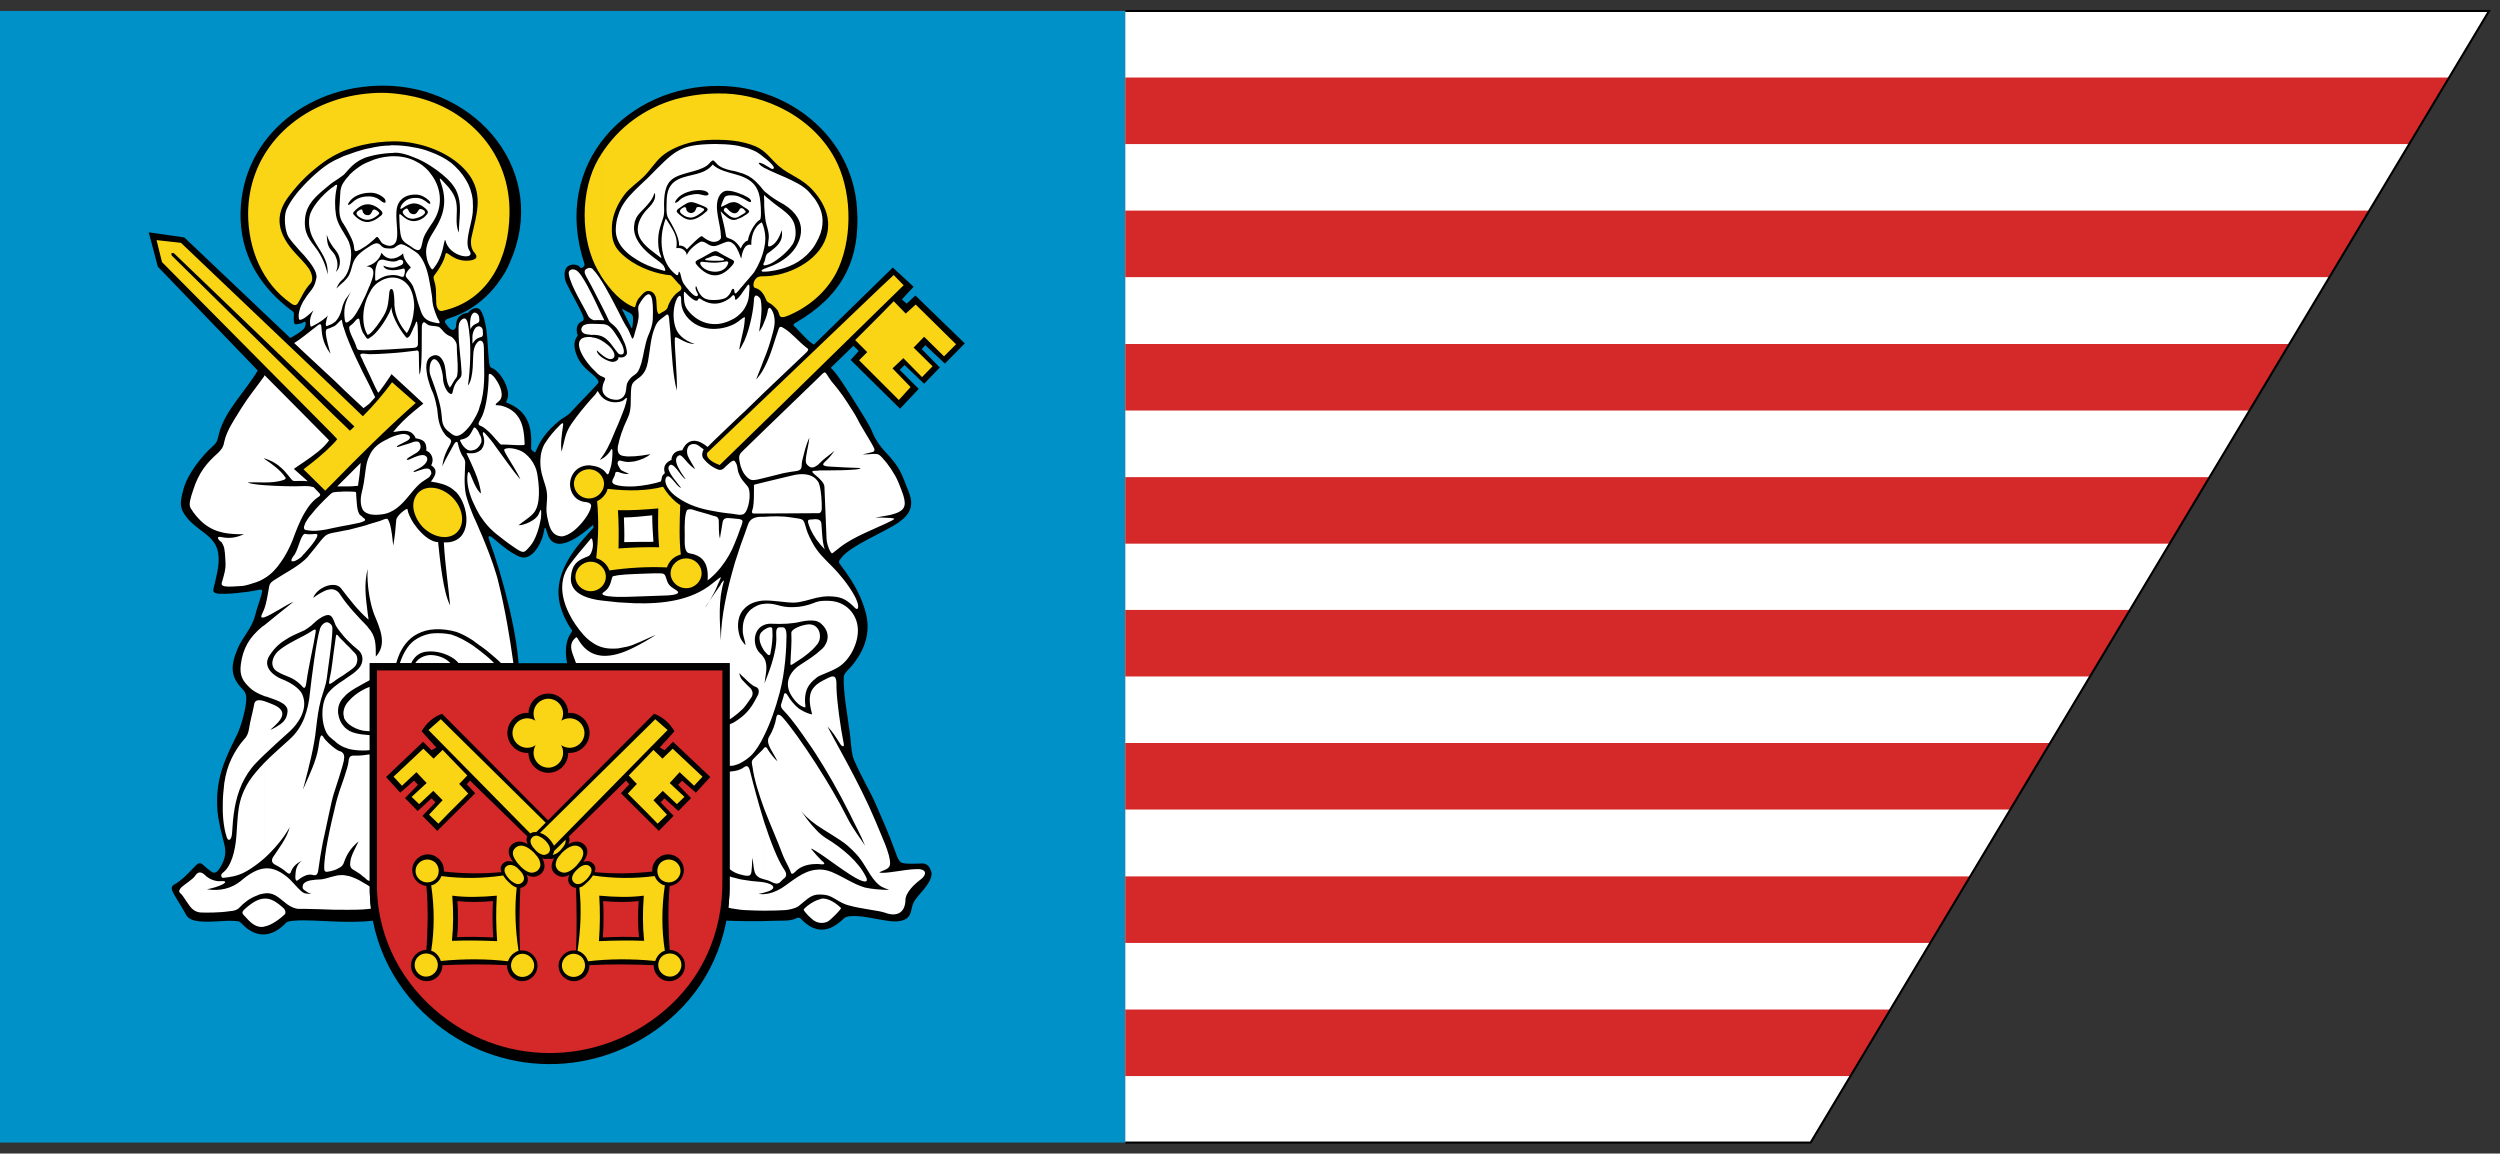 <?xml version="1.0" encoding="UTF-8" standalone="yes"?>
<svg viewBox="0 0 597.77 275.82" xmlns="http://www.w3.org/2000/svg">
<rect x="0" y="0" width="597.77" height="275.82" fill="#333333" stroke="none"/>
<g>
<g>
<path d="m0 273.2h269.06v-270.58h-269.06v270.58z" fill="#0091c8" fill-rule="evenodd"/>
<g fill-rule="evenodd">
<path d="m139.75 63.1c-8.064-24.264 10.656-42.768 32.256-42.552 16.632 0.144 31.68 12.096 32.904 29.088 0.936 12.744-3.816 21.24-14.616 27.504-1.008 0.504-0.432 0.792 0.072 1.296 1.368 1.368 2.808 3.168 4.248 3.96l18.864-18.432 4.968 4.608-2.808 3.024 1.152 1.008 2.088-1.944 11.808 11.448-4.752 4.824-4.68-4.392-0.864 0.936 4.32 4.392-3.744 3.888-4.68-4.464-1.152 1.152 4.536 4.536-4.464 4.752-11.808-11.664 1.944-2.16-1.296-1.224-5.4 5.256c1.512 1.368 4.104 5.544 6.408 9.216 1.008 1.728 2.664 4.032 3.672 6.48 0.72 1.728 1.8 3.168 2.952 4.392 3.6 3.888 3.672 4.68 5.688 9.792 1.08 2.88 0.504 4.968-2.448 7.056-3.24 2.304-11.52 5.544-13.752 8.496-0.72 0.936-0.72 1.008-0.072 1.872 3.6 4.68 5.184 8.352 5.976 11.52 1.512 5.976-1.728 10.872-4.608 13.752-0.36 0.432-0.72 0.864-0.72 1.368-0.144 3.456 0.936 9.432 1.44 13.248 0.216 1.44 0.36 5.184 1.008 6.552 2.016 4.608 3.96 7.632 5.328 10.872 1.368 3.168 2.88 6.408 4.752 11.592 0.432 1.296 0.864 2.088 1.656 2.232 0.936 0.216 3.312 0.144 4.608 0.072 1.152 0 1.728 0.792 2.088 1.8 0.792 2.16-2.448 5.04-3.6 6.624-1.152 1.512-0.864 2.52-1.512 3.888-0.792 1.512-2.88 1.728-5.04 1.44-2.808-0.36-6.408-1.368-9.144-1.152-0.648 0.072-1.224 0.216-1.584 0.576-3.384 3.312-6.768 3.744-10.224 0.072-0.648-0.648-1.224 0-1.8 0.144-1.296 0.36-2.52 0.288-3.456 0.288-5.4 0.216-10.944 0.144-15.264-0.144l-1.224-57.456-32.328 1.44c-3.312-7.056-2.088-11.16-0.864-12.672 0.432-0.648 0-0.792-0.144-1.08-0.792-1.152-1.512-2.592-2.016-3.96-3.456-9 4.104-16.272 7.56-20.16-0.288 0 0-0.792-0.216-0.576-4.608 4.104-9.432 6.624-10.872 2.088-0.432-1.44-0.576-2.232-0.936-0.144-0.288 1.728-1.944 5.472-4.464 5.832-2.016 0.288-6.48-3.672-7.56-4.608-0.864-0.72-1.44-0.72-0.936 0.504 3.024 8.136 7.2 23.688 7.056 31.968l-32.04-0.144-0.36 58.68c-5.904 1.368-13.896 0.36-19.08 0.36-1.512 0-3.744 0.072-4.176 0.576-3.888 4.104-7.704 3.24-10.512 0.288-0.648-0.648-0.792-0.648-1.728-0.72-2.304-0.216-5.904 0.432-8.568 0.072-1.512-0.144-2.664-0.576-3.24-1.8-0.792-1.512-2.016-3.312-2.52-4.248-0.504-0.864-1.296-2.088-0.288-2.664 1.8-0.936 3.672-2.952 5.184-4.536 0.936-1.08 1.512-0.576 2.088 0 0.288 0.288 1.44 1.224 1.8 1.44 0.792 0.504 1.368 0 2.016-1.008 0.792-1.368 1.584-2.952 1.08-5.256-0.648-2.808-1.44-5.256-1.728-8.424-0.504-7.056 1.44-11.664 4.536-17.784 1.08-2.088 2.376-6.696 2.376-9 0-0.936-0.288-1.584-0.792-2.088-2.88-2.952-3.168-5.328-1.296-9.792 1.224-2.88 3.384-4.824 4.176-7.92 0.432-1.728 1.224-3.816 1.512-4.968 0.36-1.296 0.288-1.44-1.224-1.08-1.944 0.432-7.056 1.008-9.144 0.792-1.656-0.216-1.08-1.008-0.792-2.376 0.504-2.304 1.296-5.04 0.792-7.56-0.216-1.152-0.72-2.16-1.656-3.168-1.584-1.656-4.248-3.096-5.76-5.04-1.944-2.376-1.656-3.744-0.864-6.768 1.008-3.816 4.536-8.136 7.056-10.368 1.224-1.08 1.08-1.656 1.512-3.168 1.368-5.256 6.408-10.152 9.216-14.904l-23.904-24.84-2.16-8.208 8.496 1.224 25.344 24.048c1.008-0.576 2.52-1.368 3.312-2.304 0.216-0.288 0.216-0.576 0.36-0.936 0.144-0.504-0.144-0.792-0.432-0.576-0.288 0.288-1.08 0.432-1.512 0.504-0.576 0.144-0.864-0.072-0.864-0.72-0.072-0.504 0-0.792 0-1.728 0-0.648-0.648-0.792-0.936-1.08-6.048-4.68-11.448-11.52-11.808-21.528-0.576-18.72 15.264-32.04 34.2-31.968 22.392 0.072 39.888 20.88 30.096 42.48-0.288 0.648-0.576 1.296-0.936 1.944-2.376 4.104-6.408 8.784-12.96 11.016-0.36 0.144-1.944 0.432-1.44 1.296 0.288 0.432 0.936 1.368 1.44 1.584 0.36 0.216 0.72 0.072 1.008-0.36 0.216-0.432 0-1.44 0.504-2.232 0.36-0.648 1.008-1.224 2.52-1.44 0.576-0.792 1.512-1.224 2.16-1.08s1.008 0.72 1.296 1.512c1.296 3.384 1.08 7.56 1.512 11.088 0 0.144 0.072 1.512 0.576 1.656 2.088 0.648 4.824 5.4 3.744 7.632-0.432 0.936-0.216 0.576 0.792 1.08 4.68 2.232 5.112 6.264 4.968 10.08-0.072 0.648 0 0.792 0.432 1.152 0.648 0.504 0.576 0.216 0.936-0.576 0.648-1.44 1.872-3.96 5.616-6.912 1.008-0.72 1.872-1.08 2.592-1.944 1.656-1.872 5.328-5.472 6.408-6.84 0.36-0.432-0.216-0.936-0.36-1.152-1.08-1.296-3.24-2.376-4.464-4.896-1.152-2.448-1.008-4.104-0.072-5.256 0.144-0.144-0.072-0.432-0.144-0.648-0.36-2.304 0.936-2.664 1.296-2.88 0.504-0.288 0.288-0.864 0.144-1.296-0.648-1.656-2.664-5.112-3.888-7.632-0.576-1.08-1.08-3.888 0.864-4.464 0.792-0.288 1.368-0.072 1.944 0.144 0.432 0.216 0.36 0.864 1.08 0.36 0.288-0.216 0.432-0.504 0.36-0.792z"/>
<path d="m221.18 208.68v0.216c-0.072 0.432-0.432 0.936-1.008 1.368-1.44 1.08-3.672 3.096-3.672 4.968-0.072 2.88-1.944 4.104-4.824 3.024-1.584-0.576-5.544-0.864-8.856-1.8-2.16-0.576-3.6-2.16-5.328-2.448-0.936-0.144-1.656-0.144-2.304-0.072v-5.976c1.152-0.144 2.304 0 3.6 0.504 3.24 1.368 5.112 2.88 7.992 3.744 1.512 0.36 3.888 0.576 5.832 0.576-0.648-0.216-1.224-0.504-1.728-0.72-2.16-1.152-3.6-4.536-5.04-6.48-0.648-0.936-1.656-2.016-3.096-3.312-2.016-1.728-4.968-3.24-7.56-5.04v-14.472c2.736 4.248 5.4 8.784 7.272 12.528 1.512 3.024 3.384 5.328 4.392 6.912-1.08-2.664-2.52-5.184-3.672-7.632-2.808-5.616-5.76-10.656-7.992-14.112v-16.704c0.936-0.792 2.016-1.224 2.808-1.656 2.088-1.08 2.016 0.432 2.016 2.376 0.072 3.096 0.936 9.432 1.728 13.32 0.216 1.008-0.504 0.72-0.936-0.072-1.008-1.584-1.656-2.664-2.952-4.032 1.512 3.096 7.704 13.608 11.376 22.392 1.512 3.744 3.672 8.064 3.6 10.44-0.072 1.44-1.728 1.512-2.592 2.088 1.296 0.432 6.264-0.792 8.928-0.792 1.368-0.072 1.944 0.36 2.016 0.864zm-25.992 11.736c0.864 0.36 1.872 0.36 2.736-0.072 0.576-0.288 3.24-2.88 3.168-3.24-1.872-1.8-3.6-2.376-4.608-2.232l-1.296 0.432v5.112zm0-13.824c0.36 0 0.72 0 1.152 0.072 1.008 0.072 1.008-0.216 0-1.008-0.216-0.216-0.648-0.72-1.152-1.224v2.16zm0-3.024c2.52 1.512 7.632 5.616 10.368 6.84 1.656 0.72 2.088 0.36 1.44-0.864-1.728-3.456-5.472-6.696-9.504-9.144-0.792-0.504-1.584-1.152-2.304-1.944v5.112zm0-41.472c0.072-0.072 0.144-0.072 0.144-0.144 0.936-0.648 3.096-1.224 5.04-2.376 2.88-1.728 4.896-5.832 4.752-9.144-0.144-3.672-2.952-6.696-6.984-6.768-0.936 0-1.944-0.072-2.952 0.288v4.536c0.432 0.144 0.864 0.36 1.152 0.648 2.304 2.016 1.728 4.464 0.36 5.904l-1.512 1.296v5.76zm0-7.776v-4.392c0.792 0.72 1.08 2.016 0.72 3.24-0.144 0.36-0.36 0.792-0.72 1.152zm0-11.376v-11.664c1.512 2.16 3.528 3.744 5.256 5.76 1.656 1.872 3.888 4.896 4.536 6.912 0.216 0.576 0.288 1.152 0.144 1.512-0.288 0.432-0.792-0.216-1.008-0.432-1.944-1.872-3.096-2.376-5.904-2.448-1.08 0-2.016 0.144-3.024 0.36zm0-13.968c0.648 0.864 1.296 1.656 2.016 2.376-0.72-1.944-0.648-5.472-0.864-6.48-0.144-0.432-0.576-0.72-1.152-0.72v4.824zm0-6.264v-8.064c0.216 0.216 0.432 0.504 0.576 0.792 0.576 1.44 0.792 4.824 0.72 6.192 0 0.648-0.288 1.008-0.648 1.08h-0.648zm0-8.928c0.864 0.72 1.944 1.728 1.944 2.664l0.504 12.456c0 0.504 0.36 2.088 0.864 2.88 0.216 0.432 0.432 0.648 0.648 0.432 0.648-0.504 1.08-0.864 1.728-1.368 3.312-2.592 8.424-4.392 12.312-6.336 0.72-0.432 1.008-0.504-0.144-0.648-1.008-0.072-2.664-0.144-3.744-0.072 0.072-0.072 2.088-0.36 3.528-0.648 3.528-0.864 3.96-2.016 3.168-4.68-0.216-0.648-0.648-1.872-1.224-3.24-0.864-2.016-2.52-4.392-3.744-5.688-0.792-0.864-1.008-1.008-2.088-1.008-0.936 0.072-1.728 0.144-2.664 0.144 0.36-0.144 2.376-0.504 2.664-0.72 0.072-0.144 0.216-0.36 0.144-0.576-0.504-1.296-3.312-5.544-4.032-7.128-0.648-1.296-1.584-2.592-2.376-3.888-1.584-2.52-3.384-4.608-3.816-5.112-1.944-2.592-1.08-2.952-3.384-0.72l-0.288 0.288v20.592c0.288-0.144 0.504-0.36 0.72-0.576 1.152-1.224 2.376-1.944 3.6-3.024-0.648 1.008-1.44 1.872-2.304 2.664-0.576 0.576-0.648 0.936 0.936 1.08 2.376 0.144 4.896 0.288 7.56 0.36 0.504 0.648-9.36 0.576-9.72 0.576-0.288 0.072-0.576 0.072-0.792 0.072v1.224zm0-55.8v-9.864c1.512 2.376 1.944 4.752 1.008 7.704-0.288 0.792-0.648 1.512-1.008 2.16zm-12.456 1.296c0.36-1.512 0.36-2.952 0-4.464v4.464zm12.456-11.16v9.864c-0.432 0.864-0.936 1.512-1.368 2.016-2.376 2.808-5.4 4.032-8.568 4.68-1.152 0.216-2.016 0.288-2.52 0.288v-0.72c0.144 0 0.288-0.072 0.432-0.144 3.96-1.296 7.848-4.032 8.352-8.496 0.216-2.52-1.08-4.824-4.032-6.696-1.44-0.792-3.024-1.728-4.248-2.808-0.216-0.144-0.36-0.288-0.504-0.432v-5.544c1.872 1.008 5.112 2.232 6.48 2.952 2.304 1.08 3.744 2.088 4.824 3.528 0.432 0.504 0.864 1.008 1.152 1.512zm0 42.696v20.592c-0.504 0.36-1.08 0.504-1.584 0.216s-0.792-0.72-0.864-0.936c0 0-0.072-0.288-0.072-0.576 0-1.296 0.72-3.816 0.864-5.472-0.936 2.016-1.224 3.6-1.728 5.544-0.288 1.296 0.288 2.16-1.368 2.448-0.792 0.072-1.944 0.288-3.096 0.504-1.512 0.36-3.168 0.792-4.608 1.152v-11.448l12.456-12.024zm0 21.744c-0.864 0-1.296 0.072-0.648 0.648 0.144 0.144 0.36 0.36 0.648 0.576v-1.224zm0 2.088c-1.224-1.368-3.456-1.512-5.544-1.008l-6.912 1.656v7.488l12.456-0.072v-8.064zm0 9.504v4.824c-0.504-0.72-1.008-1.584-1.368-2.376-1.224-2.88-0.504-2.232 0.936-2.448h0.432zm0 7.128-0.432-0.648c-1.008-1.656-1.656-3.168-1.944-4.104-0.792-2.736-0.504-2.304-3.672-2.808-2.16-0.36-4.608-0.288-6.408-0.144v20.016c2.232-0.072 4.968 0.504 7.128 0.504 1.8-0.072 3.528-0.72 5.328-1.152v-11.664zm0 12.672v4.536c-1.008-0.216-2.304-0.144-3.6 0.144-2.016 0.504-4.464 0.648-7.272 0.504-0.576 0-1.08 0.072-1.584 0.288v-5.04c1.008-0.144 2.088 0 3.168 0.288 0.936 0.288 2.232 0.576 3.744 0.504 1.584 0 3.384-0.36 5.184-1.08 0.072-0.072 0.216-0.144 0.36-0.144zm0 5.976c-0.432-0.432-1.08-0.648-1.8-0.648-1.8 0.144-4.248 1.152-4.176 2.088 0.144 2.376-0.144 4.968-0.216 7.344-0.072 0.72 0.864-0.144 2.016-0.864 1.296-0.792 3.168-2.232 4.176-3.528v-4.392zm0 6.408v5.76c-1.872 1.44-3.096 3.096-2.592 7.056-1.584-0.144-3.096-2.232-3.672-3.384-1.152-2.304-0.36-4.608 1.656-6.264 0.936-0.72 2.88-1.8 4.608-3.168zm0 7.416c-0.288 0.288-0.576 0.576-0.792 0.864-1.44 1.944-0.504 4.896-0.216 6.192 0 0.072-1.584-0.288-3.24-1.44-1.008-0.792-2.088-2.16-2.52-2.952s-0.792-0.792-0.936-0.432c-0.144 0.72-0.576 1.944-0.72 2.448-0.144 0.432 0.072 0.936 0.648 1.512 2.088 2.16 4.104 5.112 5.832 7.632 0.576 0.792 1.224 1.728 1.944 2.88v-16.704zm0 19.008v14.472c-1.584-1.152-3.096-2.448-4.032-3.888 1.152 1.656 2.52 3.6 4.032 5.112v5.112c-0.648-0.432-1.08-0.648-1.296-0.648 0.216 0.288 0.792 0.936 1.296 1.512v2.16c-3.024 0-4.464 1.224-5.04 1.872-0.648 0.576-0.936 0.72-1.152-0.144-0.36-1.008-1.296-2.52-1.8-3.816-1.152-3.168-2.952-7.128-4.464-11.088v-14.616c0.432-0.36 0.648 0 0.864 0.432 0.504 0.792 1.584 2.232 2.304 2.808-0.36-0.864-1.728-2.88-2.088-3.96-0.216-0.648-0.288-1.296 0.072-1.872 0.864-1.368 1.512-3.168 1.728-4.608 0.144-0.936 0.72-0.936 1.512-0.072 1.872 2.088 4.968 6.408 8.064 11.232zm0 25.2c-3.24 0.288-5.832 2.808-8.28 4.392-1.584 0.936-2.88 1.368-4.176 1.44v3.96c2.16 0 4.032-0.072 5.112-0.144 0.72-0.072 2.304-0.36 3.096-0.936 1.8-1.44 2.664-2.448 4.248-2.736v-5.976zm0 7.344v5.112c-0.216-0.072-0.432-0.216-0.648-0.36-0.792-0.576-2.088-1.872-2.376-2.52 0.072-0.36 1.44-1.512 3.024-2.232zm-12.456-1.872v-2.448c2.592 0.504 3.168 1.656 0 2.448zm0-3.168c0.288 0.072 0.504 0.144 0.792 0.216 1.008 0.288 1.944 1.224 2.88 0.576 0.504-0.432 0.792-0.864 1.152-1.08 0.648-0.504 0.432-1.368 0.072-1.872-1.656-2.376-3.384-6.912-4.896-11.52v13.68zm0-34.416c1.44-2.88 2.736-6.552 3.672-10.152 1.368-4.968 1.656-11.088 1.656-13.68 0-1.872-0.576-2.088-1.152-2.016-0.792 0-1.44-0.216-1.296 1.944 0.288 4.176-2.232 9.864-2.808 11.448 0.216-2.16 0.936-4.176-0.072-5.976v18.432zm0-20.232v-5.04c0.864-0.576 2.016-1.008 1.944 0 0.144 2.016-0.072 3.528-0.432 5.544-0.072 0.792-0.576 0.576-0.936 0.144-0.216-0.216-0.36-0.432-0.576-0.648zm0-61.776 10.08-9.576c0.72-0.72 0.432-0.864 0-1.152-2.016-1.584-3.384-3.384-5.328-4.608-0.72-0.432-1.008-0.576-1.296 0.144-1.008 2.736-1.8 6.192-3.456 9.288v5.904zm0-8.064v-8.784c0.504-1.08 0.792-2.232 0.864-2.808 0.072-0.432 0.36-0.72 0.576-0.504 0.288 0.216 0.72 0.936 0.864 1.656 0.504 1.872-0.072 3.6-0.576 5.4-0.432 1.584-1.008 3.312-1.728 5.04zm0-22.32v-0.792c0.216-0.36 0.216-0.864 0.36-1.296 0.216-0.792 0.504-0.792 1.08-1.224 1.44-1.152 3.24-2.304 2.736-5.112-0.36 1.296-1.368 3.528-2.88 3.888-0.504 0.072-0.432-0.144-0.216-1.944 0.144-1.584-0.576-2.952-0.792-4.464-0.144-1.008-0.216-2.088-0.288-3.24v-2.592c0.36 0.36 0.864 0.72 1.368 1.152 2.736 2.376 5.616 3.456 6.048 6.696 0.216 1.368 0.072 2.88-0.72 4.032-1.44 2.088-4.176 4.104-5.472 4.608-0.576 0.216-0.936 0.288-1.224 0.288zm0-24.12c0.504 0.288 1.224 0.72 1.728 1.008 0.504 0.216 0.792-0.144 0.36-0.72s-1.224-1.296-2.088-1.944v1.656zm-4.752 28.512c1.008-1.152 2.088-2.376 2.376-2.808 1.008-1.584 1.944-3.672 2.376-5.76v-4.464c-0.144-0.504-0.288-1.08-0.576-1.656-1.296 0.576-2.592 2.592-2.52 5.4-0.792-0.216-1.296 0.216-1.656 0.792v8.496zm4.752-30.168v1.656c-0.072-0.072-0.216-0.144-0.288-0.144-1.368-0.648-1.296-0.072-0.072 0.72 0.072 0.072 0.216 0.144 0.36 0.216v5.544c-0.432-0.432-0.792-1.008-1.296-1.512-1.152-1.296-2.16-2.016-3.456-2.52v-6.408c1.008 0.216 2.016 0.648 2.88 1.08 0.504 0.288 1.224 0.792 1.872 1.368zm0 9v2.592c0-0.936 0-1.872-0.072-2.664l0.072 0.072zm0 15.984v0.792c-0.288-0.072-0.288-0.288 0-0.792zm0 1.584v0.72c-0.936 0-0.792-0.36 0-0.72zm0 12.744v8.784c-0.648 1.728-1.368 3.528-1.944 4.968 0.792-0.864 1.44-1.8 1.944-2.808v5.904l-4.752 4.608v-16.92c1.512-3.384 2.304-8.352 2.304-10.08 0.072-0.432 0.216-0.792 0.504-0.792 0.36 0 0.72 0.432 0.936 0.648 0.288 0.36 0.36 2.016 0.36 2.52 0 1.368-0.216 3.24-0.576 5.472 0.504-0.648 0.936-1.44 1.224-2.304zm0 25.848v11.448c-1.08 0.288-2.088 0.504-2.736 0.504-0.72 0-1.44-0.648-2.016-1.44v-5.904l4.752-4.608zm0 12.456v7.488h-2.52c-0.72 0-0.288-0.864-0.144-1.44 0.216-1.296 0.216-3.168 0.216-4.68 0-0.864-0.144-0.72 0.72-0.936l1.728-0.432zm0 8.28v20.016c-0.432 0-0.864 0.072-1.224 0.144-1.584 0.288-2.736 0.936-3.528 1.8v-17.64c0.288-0.864 0.576-1.656 0.864-2.448 0.432-1.368 1.584-1.8 2.88-1.872h1.008zm0 20.808c-1.152 0.072-2.232 0.576-3.312 1.44-0.648 0.648-1.152 1.368-1.44 2.232v4.824c0.144 0.432 0.216 0.936 0.288 1.368-0.072-0.072-0.216-0.144-0.288-0.288v8.136c1.008 1.008 1.944 1.872 2.592 2.088 0.864 0.288 1.008 0.936 0.72 1.872-0.216 0.504-0.648 1.152-1.008 1.872-0.648 1.152-1.44 2.16-2.304 2.952v11.016c0.504-0.288 1.008-0.72 1.44-1.08 1.152-1.08 2.304-2.808 3.312-4.968v-18.432c-0.216-0.36-0.504-0.792-0.936-1.152-1.944-1.8-1.8-5.832 0.936-6.84v-5.04zm0 6.192v5.04c-0.432-0.648-0.792-1.368-1.008-2.088-0.216-0.936-0.216-1.944 0.504-2.52 0.144-0.144 0.288-0.288 0.504-0.432zm0 28.224v14.616c-1.224-3.384-2.376-6.84-2.808-10.08-0.144-0.792-0.36-1.296 0.216-1.872 0.72-0.792 1.8-1.728 2.376-2.376 0.072-0.144 0.144-0.216 0.216-0.288zm0 17.784c-1.44-4.608-2.664-9.288-3.384-12.168-0.144-0.504-0.432-1.728-1.368-1.008v25.92c0.288 0.072 0.576 0.072 0.792 0.072 0.288 0 0.576-0.072 0.72-0.36 0.36-0.432 0.288-3.168 0.432-3.96 0.144 0.864 0.216 2.088 0.432 3.096 0.288 1.368 1.224 1.8 2.376 2.088v-13.68zm0 14.4v2.448c-0.36 0.144-0.864 0.216-1.368 0.288 0.432 0.072 0.936 0.144 1.368 0.072v3.96c-1.512 0-3.24-0.072-4.752-0.144v-7.2c1.224 0.216 2.52 0.36 3.672 0.432 0.36 0.072 0.792 0.072 1.08 0.144zm-4.752-41.904v-5.976c0.36 0.432 0.864 0.864 1.44 1.44 0.504 0.576 0.864 1.44 0.072 2.448-0.144 0.144-0.576 0.936-1.512 2.088zm0-46.296c0.144-0.144 0.216-0.216 0.36-0.432 0.936-1.584 1.296-5.112 0.36-6.12-0.216-0.288-0.504-0.576-0.72-0.864v7.416zm0-45.288c0-0.288 0.072-0.504 0.072-0.72 0-0.576 0.144-1.008-0.072-0.936v1.656zm0-3.672v-4.536c0.288-0.432 0.576-0.792 0.72-1.008 0.504-0.576 0.648-0.216 0.36 2.52-0.072 1.008-0.504 2.088-1.08 3.024zm0-15.768v-6.48c0.792-0.432 1.44-0.936 1.008-1.296-0.144-0.216-0.576-0.432-1.008-0.72v-1.944c0.36 0.216 0.648 0.432 1.008 0.576 0.576 0.36 0.864-0.072 0.288-0.648-0.288-0.288-0.72-0.504-1.296-0.792v-4.32c1.728 0.792 3.168 2.016 3.672 4.68 0.216 1.152 0.432 3.96 0.216 5.04-0.072 0.144 0 0.288-0.216 0.432-1.224 0.648-2.664 3.456-2.808 4.896-0.36 0.144-0.648 0.288-0.864 0.576zm0-7.056c0.432-0.288 0.432-0.432 0-0.792v-0.072 0.864zm-0.864 17.856c0.288-0.288 0.576-0.648 0.864-1.008v-8.496c-0.432 0.72-0.648 1.728-0.72 2.448-0.072-0.072-0.072-0.144-0.144-0.216v7.272zm0.864-33.624v6.408c-0.288-0.144-0.576-0.216-0.864-0.288v-6.336c0.288 0.072 0.576 0.144 0.864 0.216zm0 7.2v4.32c-0.288-0.144-0.576-0.288-0.864-0.36v-4.32c0.288 0.144 0.576 0.216 0.864 0.36zm0 5.184v1.944c-0.288-0.216-0.576-0.36-0.864-0.576v-1.8l0.864 0.432zm0 2.52v0.864c-0.216 0.144-0.504 0.288-0.864 0.504v-1.728c0.216-0.072 0.576 0.072 0.864 0.36zm0 1.44v6.48c-0.432 0.36-0.648 0.936-0.864 1.368v-7.344c0.288-0.144 0.576-0.288 0.864-0.504zm0 17.712v4.536c-0.216 0.36-0.504 0.72-0.864 1.08v-4.392l0.072-0.072c0.216-0.36 0.504-0.792 0.792-1.152zm0 6.552v1.656c-0.144 1.296-0.576 2.736-0.864 4.176v-5.256c0.072-0.072 0.144-0.072 0.216-0.144 0.36-0.288 0.576-0.432 0.648-0.432zm0 5.688c-0.288 0.576-0.576 1.152-0.864 1.656v16.056l0.864-0.792v-16.92zm0 25.92v5.904c-0.36-0.504-0.648-1.152-0.864-1.8v-3.24l0.864-0.864zm0 7.92v7.416c-0.216 0.216-0.504 0.288-0.864 0.288v-8.856c0.216 0.36 0.504 0.72 0.864 1.152zm0 12.528v17.64c-0.36 0.36-0.648 0.72-0.864 1.152v-16.416l0.864-2.376zm0 20.16v4.824c-0.144-0.504-0.288-1.008-0.36-1.584-0.072-1.152 0-2.304 0.36-3.24zm0 5.904c-0.288-0.288-0.576-0.72-0.864-1.224v8.568c0.288 0.288 0.576 0.576 0.864 0.792v-8.136zm0 9.144v5.976c-0.216 0.288-0.504 0.576-0.864 0.864v-7.92c0.216 0.432 0.504 0.72 0.864 1.08zm0 7.776v11.016c-0.288 0.216-0.576 0.36-0.864 0.504v-10.8c0.288-0.216 0.576-0.432 0.864-0.72zm0 12.528v25.92l-0.864-0.216v-25.2c0.288-0.144 0.576-0.288 0.72-0.432 0.072 0 0.144-0.072 0.144-0.072zm0 27v7.2c-0.288 0-0.576-0.072-0.864-0.072v-7.272c0.288 0.072 0.576 0.072 0.864 0.144zm-0.864-84.312v-1.872c0.576 0.144 0.504 0.504 0.144 1.512 0 0.144-0.072 0.216-0.144 0.36zm-1.44-56.088c0.144 0.216 0.288 0.216 0.504-0.072 0.216-0.216 0.576-0.576 0.936-1.08v-7.272c-0.288-0.792-0.72-2.088-1.44-2.952v11.376zm1.44-34.992v6.336c-0.432-0.144-0.864-0.288-1.44-0.432v-6.192c0.504 0.072 1.008 0.144 1.44 0.288zm0 7.056v4.32c-0.432-0.216-0.936-0.36-1.44-0.504v-4.248c0.504 0.144 1.008 0.288 1.44 0.432zm0 5.112v1.8c-0.144-0.072-0.36-0.216-0.432-0.288-0.36-0.216-0.648-0.288-1.008-0.36v-1.584c0.576 0.072 1.008 0.216 1.44 0.432zm0 2.592v1.728c-0.072 0.072-0.216 0.144-0.36 0.216-0.36 0.288-0.72 0.36-1.08 0.36v-1.08c0.36 0 0.792-0.216 1.152-0.936 0.072-0.144 0.216-0.216 0.288-0.288zm0 2.304v7.344c-0.504-0.864-1.008-1.368-1.44-1.728v-5.112c0.36-0.072 0.648-0.144 0.864-0.288 0.144-0.072 0.36-0.144 0.576-0.216zm0 18.432v4.392c-0.432 0.432-0.936 0.864-1.44 1.152v-5.184c0.072 0.144 0.072 0.36 0.072 0.504 0 0.72 0.72 0 1.368-0.864zm0 5.904v5.256c-0.144 0.648-0.288 1.368-0.36 1.944 0.144-0.144 0.288-0.288 0.36-0.432v16.056l-1.44 1.368v-23.184c0.504-0.288 1.008-0.648 1.44-1.008zm0 31.896v3.24c-0.144-0.576-0.288-1.152-0.36-1.728-0.072-0.72 0.072-1.08 0.36-1.512zm0 5.904c-0.144-0.36-0.36-0.648-0.432-0.936-0.504-1.08-0.144-1.944-1.008-3.024v12.672c0.144 0.072 0.288 0.072 0.432 0.072 0.36 0.072 0.72 0.144 1.008 0.072v-8.856zm0 10.008v1.872c-0.504 1.44-0.936 2.664-1.44 3.816v-5.904c0.72 0.072 1.152 0.072 1.44 0.216zm0 6.048v16.416c-1.008 1.944-0.72 4.392 0 6.048v8.568c-0.072-0.144-0.216-0.216-0.36-0.36 0.072 0.432 0.216 0.792 0.36 1.08v7.92c-0.432 0.432-0.864 0.792-1.44 1.224v-36.504c0.432-1.368 0.936-2.88 1.44-4.392zm0 41.328v10.8c-0.432 0.288-0.936 0.432-1.44 0.576v-10.368c0.432-0.288 0.936-0.576 1.44-1.008zm0 12.312v25.2c-0.432-0.072-0.936-0.288-1.44-0.504v-24.264c0.504-0.072 1.008-0.216 1.44-0.432zm0 26.352v7.272c-0.504-0.072-1.008-0.144-1.44-0.216v-7.416c0.432 0.144 0.936 0.216 1.44 0.36zm-6.48-138.53h0.288c1.008 0 2.016-0.216 2.592-0.504 0.432-0.216 1.152-1.08 1.296-1.512 0.144-0.792 0.792-0.936 0.792-0.072 0 0.144 0 0.288 0.072 0.36v-11.376c-0.504-0.576-1.152-1.008-1.944-0.792-0.864 0.216-2.016 0.936-2.952 1.008h-0.144v12.888zm5.04-37.008v6.192c-0.216-0.072-0.504-0.072-0.792-0.144-1.368-0.288-2.808-0.792-3.528-1.656-0.36-0.36-0.504-0.576-0.72-0.72v-3.96h0.576c1.296 0 2.88 0.072 4.464 0.288zm0 6.912v4.248c-0.72-0.216-1.44-0.288-1.872-0.288-0.792 0.072-1.44 0.504-1.944 1.512-1.224 2.592 0.504 6.696 0.504 9.216 0 0.216 0.072 0.504 0 0.648-0.288 0.576-1.008 0.864-1.728 0.864v-18.288c1.368 1.152 3.24 1.584 5.04 2.088zm0 5.112c-0.792-0.072-1.872-0.144-2.376 0.36-0.144 0.216-1.008 2.016-0.864 2.376 1.872-0.936 2.232-1.08 2.376-1.08 0.36-0.072 0.648-0.072 0.864-0.072v-1.584zm0 4.248c-0.648 0-1.224-0.432-1.728-1.08-0.432-0.432-0.648-0.216-0.72-0.072-0.216 0.36-0.288 0.504 0.144 0.864 0.576 0.504 1.368 1.368 2.304 1.368v-1.08zm0 1.584v5.112c-1.152-0.864-2.016-0.648-2.088-1.296-0.216-1.584-0.792-3.888-1.296-5.904 0.504 0.576 1.152 1.152 1.728 1.584 0.648 0.432 1.152 0.576 1.656 0.504zm0 18.288v5.184c-0.144 0.072-0.216 0.216-0.36 0.216-1.584 0.864-3.168 1.296-4.68 1.224v-4.896c1.152 0.072 2.52-0.288 3.96-1.368 0.288-0.216 0.504-0.648 0.72-0.648s0.288 0.144 0.36 0.288zm0 6.552c-1.512 0.792-3.312 1.224-5.04 1.224v26.784l5.04-4.824v-23.184zm0 32.832v12.672c-1.728-0.216-3.384-0.36-5.04-0.72v-10.44c0.288 0.144 0.504 0.288 0.72 0.36 0.864 0.432 1.368 0.288 2.16-0.576 0.36-0.288 1.728-1.8 2.16-1.296zm0 13.752v5.904c-0.792 2.016-1.8 3.816-3.384 5.832-0.504 0.576-1.08 1.296-1.656 1.8v-14.184c0.216 0.072 0.432 0.072 0.576 0.144 0.432 0.144 0.648 0.576 0.648 1.008 0.072 1.296-0.072 3.024 0.288 4.248 0.144-1.224 0.432-2.376 0.576-3.528 0.144-1.44 0.792-1.44 2.304-1.296 0.216 0 0.432 0.072 0.648 0.072zm0 10.656c0 0.144-0.072 0.216-0.072 0.288-1.656 5.688-3.24 12.456-3.24 18.216-0.288-4.752-0.648-9.648 0.72-14.184 0.144-0.576-0.792 0.576-0.792 0.864l-1.656 2.376v16.344h3.816v13.464c0.432-0.288 0.864-0.576 1.224-0.864v-36.504zm0 37.944v10.368c-0.36 0.144-0.792 0.144-1.224 0.144v-9.936c0.36-0.144 0.792-0.288 1.224-0.576zm0 11.736v24.264c-0.432-0.216-0.864-0.504-1.224-0.792v-23.328c0.36 0 0.792-0.072 1.224-0.144zm0 25.56v7.416c-0.576-0.072-1.08-0.144-1.512-0.288 0.216-2.016 0.36-4.032 0.288-6.192v-1.296c0.36 0.144 0.792 0.288 1.224 0.36zm-5.04-67.968c0.288-0.504 0.432-0.864 0.576-1.152 1.224-3.096 2.016-3.528-0.576-1.512v2.664zm-11.448-89.712c-1.872 4.968-1.152 10.728 2.376 13.392 0.144 0.144 0.432 0.288 0.576 0.072 0.144-0.288 0-0.504 0.216-0.72 0.072 0 0.288 0.216 0.36 0.648 0.144 0.648 0.36 1.584 0.72 2.16 0.576 0.864 2.232 2.952 2.952 3.024 0.216 0.072 0.504 0 0.504-0.36-0.072-0.36-0.504-0.864-0.576-1.44-0.072-0.648 0.216-0.648 0.288-0.288 0.216 0.864 0.864 1.944 1.584 2.448s1.512 0.576 2.448 0.576v-12.888c-1.224 0-1.944-1.152-2.952-1.08-0.576 0.072-3.168 1.944-3.456 3.312-0.072-1.152-1.296-2.016-2.52-1.728 0.504-3.096-1.08-4.68-2.52-7.128zm11.448-17.784v3.96c-0.216-0.144-0.504 0.072-1.008 0.648-0.72 0.864-2.16 1.44-3.744 1.872-4.392 1.224-6.696 1.512-7.056 6.552-0.144 1.656 0.072 2.736-0.072 3.744-0.072 1.152-1.296 3.312-1.368 5.76-0.072 1.368 0.072 2.952 0.504 3.888 0.576 1.368 0.144 0.72-1.08-0.144-1.944-1.44-4.392-3.312-4.32-5.976 0-1.872 1.296-3.744 2.376-4.824 0.72-0.72 1.368-1.512 1.656-2.304 0.216-0.72 0.144-1.368-0.072-1.44-0.144 0.648-0.504 1.368-1.008 2.016-1.656 2.16-3.096 2.952-3.528 4.464-0.144 0.288-0.216 0.576-0.216 0.864v-7.92c1.008-1.008 2.088-2.016 3.168-3.024 6.552-6.624 7.488-7.992 15.768-8.136zm0 5.112v18.288c-0.648 0-1.728-0.504-2.52-1.152-0.216-0.216-0.288-0.432-1.224 0.36-1.08 0.936-2.52 2.448-2.664 2.592-0.36-0.504-0.864-0.936-1.872-0.936 0.144-1.944-1.656-4.968-2.592-6.552-0.576-0.936-0.36-3.096-0.36-4.248 0.072-2.088 0.576-3.96 2.808-5.04 2.736-1.296 6.192-0.936 8.208-3.528 0.072 0.072 0.144 0.144 0.216 0.216zm0 33.048v4.896c-2.16-0.072-4.176-1.08-5.688-2.736-1.368-1.512-1.368-2.376-1.44-4.392 0-0.936 0.144-0.648 0.72-0.072 0.432 0.504 1.296 1.224 1.872 1.512 0.36 0.144 0.72 0.144 0.792-0.144 0.144-0.36 0.36-0.36 0.576-0.216 0.72 0.504 1.8 1.08 3.168 1.152zm0 6.048v26.784l-1.44 1.44c-4.464-3.744-6.048 0.792-6.048 0.792-2.016 0.072-2.592 1.368-2.592 2.304-1.368 0.576-2.088 1.584-1.584 3.168-1.008 0.792-0.576 1.296-1.008 2.016-1.8 0.576-4.176 1.008-6.264 1.152v-5.976c1.368-0.288 2.952-0.936 3.816-1.728-1.584 0.288-2.808 0.432-3.816 0.504v-17.928c0.288-0.288 0.72-0.576 1.296-1.008 1.224-1.008 1.656-2.232 1.944-3.744 0.576-3.096 0.576-5.616 1.728-8.352 0.648-1.512 1.368-1.728 2.592-2.736 0.432-0.36 0.648 0 0.72 0.792 0.072 1.08 0.216 2.088 0.288 3.024 0.36 5.76 0.648 10.944 1.584 14.256 0.072-4.392-0.576-10.152-0.504-12.384 0-1.296 2.016 1.224 4.752 1.224-2.808-0.936-4.176-2.448-4.68-4.248-0.576-1.944-0.504-4.824 0.504-6.696 0.36-0.576 0.864-0.936 0.936 0.072 0 1.08 0 2.52 1.224 4.176 1.584 2.088 4.032 3.096 6.552 3.096zm0 33.12c-0.936-0.504-1.872-1.368-2.52-2.232-0.36-0.648-0.216-1.512 0.144-2.088-0.792-0.504-1.296-1.08-1.872-1.224-1.872-0.36-2.448 1.224-1.944 2.736 0.216 0.648 1.8 3.168 1.8 3.24-2.016-1.224-3.096-3.672-3.888-3.312-2.016 0.936 0.864 4.608 1.584 5.688-1.08-0.36-3.096-4.824-4.032-3.024-0.576 1.152 2.304 4.176 2.952 5.112-1.152-0.216-2.808-3.888-3.6-2.448-0.648 1.224 0.648 3.312 2.664 4.68 2.736 1.944 5.688 2.808 8.712 3.312v-10.44zm0 11.592v14.184c-0.504 0.504-1.08 1.008-1.44 1.224 0.36-4.68-1.8-5.76-3.384-6.264-1.008-0.288-1.584 0-1.944-1.368-0.216-0.864-0.144-1.944-0.144-3.312-0.072-2.232 0-4.752 0.504-5.76 0.144-0.288 0.864-0.432 1.584-0.144 1.008 0.36 3.384 0.936 4.824 1.44zm0 15.912v2.664c-0.864 1.656-2.376 4.032-1.8 2.952l1.8-2.664v16.344h-18.936v-3.816c1.728-0.864 3.456-1.872 5.112-2.952-1.44 0.576-3.384 1.584-5.112 2.232v-9.792c6.768 0.216 13.608-0.648 18.576-4.68 0.144-0.072 0.288-0.216 0.36-0.288zm-18.936 3.384c3.384-0.072 6.84-0.288 8.064-0.288 1.368-0.072 3.24-0.432 1.944-1.224-1.8-1.152-1.944-1.296-2.592-3.384-0.144-0.36-0.432-0.648-0.936-0.648-0.432-0.072-3.6 0-6.48 0.144v5.4zm0-52.992c0.576-0.432 1.008-0.72 1.656-2.808 0.576-2.16 0.792-4.392 1.584-6.48 0.576-1.296 1.08-2.592 1.152-4.104 0.144-4.248-0.072-8.28-2.808-4.248-0.864 1.296-0.72 1.512-0.576 3.024 0.072 1.44-0.432 2.952-0.936 4.608 0 0.144-0.072 0.288-0.072 0.36v9.648zm0-27.936v-6.192c0.072 0.504 0.288 1.008 0.504 1.512 1.224 2.448 3.312 3.96 5.472 5.544 0.432 0.36 0.864 0.72 1.08 1.08 0.72 1.512 0.144 1.08-0.72 0.864-2.016-0.504-4.32-1.44-6.336-2.808zm0-16.128v7.92c-0.144 0.72-0.144 1.368 0 2.016v6.192c-1.728-1.08-3.168-2.52-3.888-4.104v-6.12c0.72-2.448 2.232-4.248 3.888-5.904zm0 34.416v9.648c-0.432 0.288-0.936 0.576-1.584 1.656s0 2.736-1.368 3.816c-0.288 0.216-0.576 0.36-0.936 0.432v-9.72c0.072-0.144 0.072-0.36 0.072-0.504 0 0.144 1.656 0.432 2.016-0.792 0.144-0.576-0.432-2.376-0.648-2.736-0.432-1.008-0.864-1.944-1.44-2.808v-4.608c0.864 1.728 1.656 3.312 2.304 4.248 1.008 1.872 1.008 3.384 1.584 1.368zm0 11.16c-0.504 0.432-0.72 0.936-0.792 1.944-0.216 2.376 0.216 4.752-0.792 6.768-1.368 2.88-2.016 5.04-2.304 6.552v1.656c0.144 0.504 0.576 0.864 1.296 0.936 0.648 0.144 1.512 0.144 2.592 0.072v-17.928zm0 19.152v5.976c-1.512 0.072-2.88 0-3.888-0.216v-3.24c0.072 0 0.144 0.072 0.216 0.072 0.936 0.36 1.368 0.432 2.376 0.432-0.504-0.36-1.728-0.72-2.016-1.08-0.144-0.288-0.432-0.648-0.576-1.008v-0.936c0-0.072 0.072-0.072 0.144-0.144 0.216-0.216 1.008 0.216 2.088 0.288 0.504 0 1.08-0.072 1.656-0.144zm0 26.928v5.4c-1.368 0.072-2.664 0.072-3.888 0.072v-5.184c1.008-0.144 2.376-0.216 3.888-0.288zm0 6.984v9.792c-0.576 0.288-1.152 0.432-1.656 0.576-0.792 0.144-1.512 0.288-2.232 0.432v-11.016c1.296 0.072 2.592 0.144 3.888 0.216zm0 10.512c-1.296 0.648-2.592 1.224-3.888 1.584v2.232h3.888v-3.816zm-3.888-53.352c0.72-1.8 1.512-3.6 1.872-5.04 0.216-1.008 0.504-1.728-0.432-0.792-0.288 0.288-0.792 0.504-1.44 0.576v5.256zm0-16.92c0.144 0.216 0.504 0.288 0.792 0.288 0.864 0 0.576-1.296 0.216-2.16-0.216-0.504-0.648-1.152-1.008-1.8v3.672zm0-32.976v6.12c-0.36-0.792-0.576-1.656-0.576-2.592 0-1.296 0.216-2.52 0.576-3.528zm0 22.896v4.608c-0.288-0.432-0.648-0.864-1.08-1.224-0.576-0.504-1.08-0.792-1.224-1.296-0.288-0.72-2.52-5.112-4.032-7.992v-4.32c0.072 0 0.144 0.072 0.216 0.144 1.872 1.872 4.248 6.408 6.12 10.08zm0 6.408c-0.576-0.864-1.152-1.8-1.656-2.304-0.792-0.864-1.44-1.008-2.232-1.008-0.576 0-1.512-0.072-2.448-0.072v2.664c0.288 0 0.576-0.072 0.792 0 2.88 0.072 3.816 2.304 5.472 4.32 0 0.072 0 0.072 0.072 0.072v-3.672zm0 5.04v9.72c-0.576 0.072-1.152 0-1.728-0.144-1.8-0.648-2.16-1.8-2.016-2.808 0.072-0.504 0.144-0.864 0.288-1.152 0.432-0.864 0.504-1.008-0.072-1.296-1.008-0.36-1.224-0.648-1.944-1.368l-0.864-0.864v-7.272c1.656 0.144 2.736 0.936 3.744 1.728 1.368 1.08 2.088 2.52 1.512 3.168-0.576 0.576-1.584 0.576-4.032-1.8 0 1.296 2.376 2.52 3.456 2.736 0.648 0.144 1.368-0.144 1.656-0.648zm0 10.296c-1.44 0.216-3.384-0.216-4.464-1.944-0.648-1.08-0.288-0.72-1.08 0.216-0.288 0.288-0.504 0.576-0.792 0.864v16.056c1.224 0.144 2.448 0.576 3.24 1.512 0.648 0.864 0.72 0.936 1.224-0.864 0.432-1.224 0.504-2.952 0.504-4.032 0-0.864-0.288-0.576-0.432-0.288-0.144 0.36-1.152 1.728-2.592 2.304 1.44-1.8 2.448-3.888 3.24-5.904 0.36-0.864 0.72-1.728 1.152-2.664v-5.256zm0 10.296v1.656c-0.144-0.36-0.144-0.864-0.072-1.44 0-0.072 0.072-0.144 0.072-0.216zm0 3.888v0.936c-0.144-0.288-0.216-0.648 0-0.936zm0 2.52v3.24c-0.288-0.072-0.576-0.144-0.792-0.216-0.648-0.288-0.72-0.648-0.504-1.224 0.144-0.288 0.576-1.008 0.576-1.368 0-0.432 0.288-0.504 0.72-0.432zm0 24.696v5.184c-0.792 0-1.512-0.072-2.16-0.144-0.36 0-2.304-0.288-1.368-0.936 1.152-0.792 1.584-1.584 2.016-3.312 0.144-0.504 0.144-0.576 0.792-0.648 0.144-0.072 0.432-0.072 0.72-0.144zm0 6.48v11.016c-2.304 0.216-4.392-0.072-6.336-1.512v-10.368c0.792 0.216 1.656 0.36 2.376 0.432 1.296 0.144 2.592 0.288 3.96 0.432zm0 12.312v2.232h-6.336v-2.448c1.872 0.936 4.032 0.864 6.336 0.216zm-6.336-24.48v-3.096c0.144 0.144 0.216 0.432 0.288 1.08 0.072 0.72-0.072 1.44-0.288 2.016zm0-55.512c0.288 0.144 0.576 0.288 0.792 0.216 0.936-0.072 2.304 0.072 2.232 0-1.008-1.944-1.944-4.176-3.024-6.264v6.048zm0-12.168v4.32c-0.576-1.08-1.08-2.016-1.296-2.376-0.432-0.792-0.648-1.512 0.144-1.872 0.504-0.288 0.864-0.216 1.152-0.072zm0 6.12c-0.72-1.44-1.44-2.808-2.304-4.104-0.216-0.36-0.792-1.224-1.44-1.584-0.792-0.432-1.944-0.144-1.728 0.936 0.432 2.88 3.744 7.992 4.608 9.936 0.144 0.36 0.504 0.648 0.864 0.864v-6.048zm0 7.128v2.664c-0.36-0.072-0.72-0.072-1.152-0.144-1.152-0.144-1.728-1.08-1.008-1.944 0.36-0.432 1.224-0.576 2.16-0.576zm0 3.24v7.272c-2.952-3.24-4.968-7.704-0.144-7.344 0 0 0.072 0 0.144 0.072zm0 14.616v16.056c-0.144 0-0.288-0.072-0.432-0.072-3.096-0.072-4.68 2.232-4.752 4.464 0 2.088 1.296 4.104 3.744 4.32 0.72 0.072 1.44 0.36 1.296 1.08-0.288 1.656-2.232 4.248-4.104 5.76-1.08 0.864-2.232 1.368-2.952 1.368-2.16-0.144-2.808-1.872-3.168-3.528-0.216-0.792-0.36-1.512-0.432-2.304-0.072-1.224 0.144-2.448 0.144-3.672 0-2.088-0.792-3.456-1.296-5.544-0.072-0.36-0.144-0.792-0.216-1.152v-3.168c0.144-0.936 0.432-1.872 0.864-2.664 1.224-1.944 2.304-3.168 3.816-4.68 0.36-0.288 0.792-0.72 0.648 0.216-0.288 2.16-0.648 4.176-0.36 6.264 0.72-2.448 0.72-4.32 2.376-6.696 1.44-2.088 3.096-4.104 4.824-6.048zm0 33.48v3.096c0 0.072-0.072 0.144-0.072 0.216-0.432 1.08-0.936 0.936-1.656 1.296-1.8 0.792-3.024 1.728-3.24 4.68-0.216 3.024 2.304 4.464 4.968 5.112v10.368c-1.296-0.864-2.592-2.304-3.96-4.32-2.952-4.464-4.536-9.792-1.296-14.184 1.44-1.944 2.952-3.744 4.32-5.328 0.504-0.648 0.792-1.008 0.936-0.936zm0 27.36c-1.152-0.576-2.232-1.584-3.096-3.024-0.504-0.864-0.504-0.864-0.936-0.432-0.432 0.36-0.792 1.008-0.864 1.656-0.144 1.296 0.72 2.88 1.152 4.248h3.744v-2.448zm-12.168-32.04c0.072-0.288 0.072-0.576 0.072-0.792 0.072-1.008 0-1.368-0.072-1.368v2.16zm0-15.192v3.168c-0.144-1.008-0.144-2.088 0-3.168zm0 13.032c-0.072 0-0.288 0.432-0.504 1.008-0.576 1.44-3.528 2.736-4.824 2.664 1.152-0.936 2.52-1.728 3.528-2.808 1.944-2.088 1.368-7.056 0.936-9.576-0.36-2.232-2.232-4.896-4.464-5.616-0.792-0.288-1.656-0.432-2.304-0.432-0.792 0.072-1.368 0.144-1.008 0.792 0.648 1.44 3.24 5.184 3.744 6.696-2.016-2.376-3.888-5.184-5.832-7.776v20.736c1.512 1.224 3.312 2.592 4.968 3.672 1.8 1.152 1.872 0.792 3.168-0.648 1.44-1.584 2.304-4.824 2.592-6.552v-2.16zm-10.728 35.496v-20.376c0.216 0.72 0.432 1.368 0.576 2.088 1.656 6.696 2.736 13.176 3.6 19.44h-2.952c-0.36-0.36-0.72-0.72-1.224-1.152zm0-52.344v-8.208c0.216 0.072 0.936 0 1.584 0.216 4.104 1.224 5.112 4.536 5.256 8.496 0 0.72 0.216 0.864-0.576 0.864-1.008 0.072-3.24-0.144-4.464-0.144-0.648 0-0.576 0.144-1.152-0.504-0.144-0.216-0.36-0.432-0.648-0.72zm0-8.496v-5.832c1.08 1.512 2.088 4.032 0.72 5.184-0.36 0.288-0.576 0.504-0.72 0.648zm0-5.832v5.832c-0.072 0.216-0.072 0.288 0 0.288v8.208c-0.864-1.08-2.232-2.52-3.456-3.168v-2.088c1.296-2.448 1.728-7.488 1.728-10.08 0-0.432 0.288-0.432 0.72-0.144 0.216 0.144 0.648 0.576 1.008 1.152zm0 16.128c-0.792-1.152-1.656-2.232-2.592-3.24-0.576-0.648-0.576-0.072-0.504 0.288 0.576 1.656 0.216 2.736-0.288 3.384 0 0.072-0.072 0.072-0.072 0.144v16.344c0.864 1.296 1.872 2.448 2.88 3.312 0.216 0.144 0.36 0.36 0.576 0.504v-20.736zm0 30.168v20.376c-1.008-0.864-2.16-1.872-3.456-2.808v-26.856c1.296 3.096 2.592 6.408 3.456 9.288zm-3.456 21.528h3.024c-0.792-0.864-1.872-1.8-3.024-2.664v2.664zm0-53.136v-0.216 0.216zm0-9.576c1.008-4.104 0.576-8.496 0.576-12.672 0-1.008-0.216-1.512-0.576-1.656v14.328zm0-15.264v-2.304c0.144 0.144 0.216 0.288 0.288 0.504 0.144 1.368 0.072 1.584-0.288 1.8zm0-2.304v2.304h-0.144c-0.072 0.072-0.144 0.072-0.216 0.072v-2.592c0.144 0.072 0.288 0.144 0.36 0.216zm0 3.24v14.328c-0.072 0.36-0.216 0.792-0.36 1.152v-15.552c0.144 0 0.288 0 0.36 0.072zm0 18.288v2.088c-0.072 0-0.216-0.072-0.36-0.144v-1.296c0.072-0.072 0.072-0.144 0.072-0.072 0.072-0.216 0.216-0.36 0.288-0.576zm0 5.4v0.216c0 0.36-0.144 0.648-0.36 0.936v-2.304c0.072 0.072 0.072 0.144 0.144 0.216 0.144 0.36 0.216 0.648 0.216 0.936zm0 2.232v16.344c-0.144-0.144-0.216-0.36-0.36-0.504v-5.472c0.072 0.072 0.144 0.144 0.216 0.144 0-0.36-0.072-0.864-0.216-1.44v-8.784c0.144-0.072 0.288-0.216 0.36-0.288zm0 20.304v26.856c-0.072-0.072-0.216-0.144-0.36-0.216v-27.432c0.144 0.288 0.288 0.576 0.36 0.792zm0 28.152v2.664h-0.36v-2.952c0.144 0.072 0.288 0.216 0.36 0.288zm-0.36-77.832v2.592c-0.864 0.288-1.224 0.648-1.728 1.44v-2.232c0.144-0.72 0.504-1.512 1.008-1.728 0.288-0.144 0.576-0.144 0.72-0.072zm0 3.384c-0.576 0.144-1.296 1.08-1.512 2.448-0.144 0.936-0.144 2.448-0.216 3.96v12.96c0.576-0.936 1.08-1.872 1.44-2.808 0.072-0.36 0.216-0.648 0.288-1.008v-15.552zm0 19.008v1.296c-0.648-0.216-0.144-1.008 0-1.296zm0 3.6v2.304c-0.072 0.216-0.216 0.36-0.36 0.504-0.288 0.36-0.792 0.72-1.368 0.792v-4.896c0.072-0.072 0.072-0.216 0.144-0.288 0.288-0.504 0.576-0.144 0.792 0.144 0.36 0.36 0.576 0.936 0.792 1.44zm0 3.672v8.784c-0.288-1.44-1.008-3.312-1.728-4.896v-3.24c0.72-0.072 1.296-0.288 1.728-0.648zm0 10.08c-0.648-0.648-1.296-1.944-1.728-3.024v5.112c0.504 1.152 1.08 2.304 1.728 3.384v-5.472zm0 9.144v27.432l-1.728-1.296v-30.096c0.216 0.504 0.36 0.936 0.576 1.296 0.36 0.864 0.792 1.728 1.152 2.664zm0 28.656-1.728-1.296v4.248h1.728v-2.952zm-1.728-77.688v-2.952c0.072-0.072 0.216-0.144 0.288-0.216 0.576-0.072 1.08 0.36 1.224 1.008 0.144 1.008 0.144 1.296-0.576 1.584-0.288 0.144-0.648 0.288-0.936 0.576zm0-27v-3.096c0.072 0.936 0.072 2.016 0 3.096zm0-3.096v3.096c-0.072 0.144-0.072 0.36-0.072 0.504-0.36 2.592-1.944 6.624-0.72 8.496 1.296 1.872-2.232 1.8-4.32-0.072v-14.184c0.504 0.72 0.936 1.584 1.152 2.592 0.504 2.664-0.432 5.04 0.648 7.344 0-3.672 0.936-6.84-0.72-10.224-0.288-0.504-0.648-1.08-1.08-1.584v-4.824c1.368 1.152 2.592 2.52 3.528 4.104 0.792 1.296 1.368 2.88 1.584 4.752zm0 27.144v2.952c-0.216 0.216-0.432 0.504-0.504 0.864-0.216-0.936-0.216-3.168 0.504-3.816zm0 4.896v2.232c-0.072 0-0.072 0-0.072 0.072v-1.656c0-0.144 0-0.432 0.072-0.648zm0 7.992c-0.144 1.8-0.432 3.528-1.152 4.32 0.504-3.168 1.008-10.512-0.072-15.048-0.288-1.08-0.792-1.152-1.296-0.792-1.008 0.72-0.864 1.944-0.864 3.024 0 3.312 0.576 6.408 0.72 9.648 0.072 1.584-0.648 1.224-1.584 2.952-0.432 0.864-0.504 1.8-0.648 2.088-0.072 0.072-0.144 0.072-0.216 0.144v9.504c1.008 0.792 1.8 0.72 3.096-0.432 0.72-0.648 1.44-1.512 2.016-2.448v-12.96zm0 14.904v4.896c-0.504 0.144-0.936 0.072-1.296-0.144-0.648-0.36-1.224-1.08-1.512-1.728-0.36-0.576-0.288-0.648 0.216-0.72 1.656-0.36 2.016-1.224 2.592-2.304zm0 5.616v3.24c-0.432-1.008-0.864-1.944-1.224-2.664-0.216-0.648-0.648-0.648 0.432-0.576h0.792zm0 6.408v5.112c-1.008-2.304-1.512-4.68-1.224-6.552 0.072-0.504 0.288-0.864 0.72 0.216 0.144 0.36 0.288 0.72 0.504 1.224zm0 8.208c-0.648-1.584-1.368-3.6-1.656-4.824-0.216-1.152-0.288-2.376-0.288-3.6 0-1.296 0.144-2.664 0.144-3.96 0-0.36-0.144-0.792-0.36-1.152-0.864-1.224-1.152-2.376-1.44-3.6-0.072-0.36-0.576-0.216-0.792 0.216-0.072 0.072-0.36 0.648-0.72 1.296v9.36c0.432 0.288 0.792 0.648 1.224 1.008 2.952 3.24 3.816 10.656-1.224 11.808v21.24c0.36 0.072 0.72 0.216 1.152 0.288 1.08 0.36 2.52 1.08 3.96 2.016v-30.096zm0 31.32v4.248h-3.384c-0.432-0.576-1.08-1.08-1.728-1.44v-5.4c1.584 0.504 3.384 1.44 5.112 2.592zm-5.112-62.136v-11.664c0.792 0.576 1.296 1.44 1.296 2.088 0 2.016 0.288 4.104 0.216 6.048-0.072 0.648 0 1.296-0.432 1.8-0.36 0.432-0.72 1.08-1.08 1.728zm0-53.208v4.824c-1.224-1.44-3.024-2.88-5.04-4.176v-3.312c1.8 0.648 3.528 1.512 5.04 2.664zm0 6.696c-0.432-0.648-0.936-1.224-1.44-1.728-1.152-1.224-1.728-2.016-1.008-0.072 1.944 5.544-0.36 9.144-1.944 11.736-0.216 0.36-0.432 0.72-0.648 1.08v7.2c0.432 0.648 0.504 0.72 0.936 0.072 1.368-1.656 2.016-3.96 2.376-5.904 0.216-1.08 0.288-0.72 0.504 0.072 0.288 0.648 0.72 1.296 1.224 1.728v-14.184zm0 34.848v11.664c-0.144 0.144-0.216 0.36-0.36 0.504-0.288-0.36-0.648-1.152-0.792-2.16-0.216-1.296-0.216-2.88-0.72-3.96s-1.224-1.872-2.376-1.584c-0.288 0.072-0.504 0.216-0.792 0.36v-7.488c0.864 0.144 1.656 0.072 2.232 0.432 0.576 0.432 1.152 1.512 2.304 2.016 0.216 0.072 0.36 0.144 0.504 0.216zm0 13.68c-0.72 0.144-2.016-1.872-2.016-3.96 0-0.504-0.36-2.52-1.008-3.528-1.008-1.44-1.656-0.792-2.016 0.288v2.664c0.648 1.8 1.296 3.456 1.8 5.256 0.432 1.44 0.792 2.88 0.936 4.536 0.072 1.224 0.144 2.376 1.296 3.456 0.36 0.288 0.72 0.576 1.008 0.792v-9.504zm0 13.176c-0.864 1.512-2.16 3.888-2.16 4.248 0.144-2.16 1.224-4.248 1.656-4.968 1.08-1.872-0.072-1.584-0.936-2.664-1.728-2.16-1.728-4.392-1.944-6.192-0.216-1.224-0.504-2.448-0.936-3.672-0.288-0.576-0.504-1.152-0.72-1.728v16.056c0.576 0.72 0.792 1.728 0.216 2.808 1.296 0.792 1.512 1.944-0.072 3.888 2.016 0.288 3.6 0.72 4.896 1.584v-9.36zm0 22.176v21.24c-1.8-0.36-3.456-0.432-5.04-0.216v-21.528c0.648 0.36 1.296 0.576 1.872 0.576 0.432 4.176 1.224 12.096 2.88 15.12-0.504-5.112-1.224-9.936-1.512-15.048 0.648 0 1.296 0 1.8-0.144zm0 22.176v5.4c-1.44-0.864-3.312-1.368-4.968-1.368h-0.072v-4.248c1.152-0.144 2.376-0.144 3.744 0 0.432 0.072 0.864 0.144 1.296 0.216zm-5.04 6.84h4.824c-1.224-1.296-3.096-1.944-4.824-1.944v1.944zm0-44.856v-1.296l0.072 0.072c0.288 0.504 0.216 0.936-0.072 1.224zm0-36.864v-8.496c0.288 1.584 0.504 2.952 0.504 3.672 0.144 1.368 0.648 2.664 1.152 3.888 0.36 0.792 1.224 1.656-0.216 1.296-0.504-0.072-1.008-0.216-1.44-0.36zm0-22.824c0.36-0.504 0.648-0.936 0.936-1.44 2.232-3.672 1.584-8.064-0.936-11.16v12.6zm0-17.712v3.312c-1.224-0.792-2.592-1.512-3.96-2.016v-2.376c1.368 0.216 2.736 0.576 3.96 1.08zm0 5.112c-0.504-0.72-1.152-1.296-1.872-1.872-0.648-0.504-1.368-0.864-2.088-1.224v8.208h0.72c1.08 0.072 2.016 0.576 2.88 1.368 0.504 0.504 0.576 1.224-0.288 0.576-0.576-0.504-1.584-1.224-2.88-1.152h-0.432v1.296c0.936 0 1.8 0.36 2.736 1.152 0.936 0.864 0.792 1.152 0 1.944-0.288 0.288-0.576 0.504-1.008 0.72-0.576 0.288-1.152 0.432-1.728 0.432v6.552c1.512 0.864 1.728 0.216 2.088-1.512 0.216-1.44 1.08-2.664 1.872-3.888v-12.6zm0 15.264v7.2c0-0.072 0-0.072-0.072-0.144-0.72-1.224-0.936-2.592-0.936-3.672 0.072-1.152 0.36-2.088 1.008-3.384zm0 11.664v8.496c-1.08-0.432-1.728-1.008-2.232-2.376-0.216-0.576-0.432-1.224-0.648-1.944-0.36-1.008-0.576-2.448-1.08-3.6v-9c0.288 0.144 0.504 0.36 0.72 0.504 0.576 0.36 1.656 1.8 2.304 3.816 0.432 1.296 0.72 2.808 0.936 4.104zm0 9.504c-0.36-0.072-0.792-0.288-1.08-0.576-0.576-0.576-0.864 0.072-0.936 0.648-0.072 2.52 0.144 9.576-0.504 11.592-0.144 0.36-0.216-3.168-0.216-5.112 0-0.504-0.288-0.72-0.648-0.576-0.072 0-0.216 0.072-0.576 0.072v10.44l2.304 2.16c-0.72 0.576-1.512 1.224-2.304 1.872v5.616c0.216 0.216 0.36 0.432 0.432 0.792 2.016 0.36 2.664 0.864 2.592 3.024 0.36 0.072 0.72 0.36 0.936 0.648v-16.056c-0.36-1.08-0.72-2.16-0.864-3.456-0.216-1.584-0.072-2.88 0.864-3.6v-7.488zm0 9.144v2.664c0-0.072 0-0.144-0.072-0.288-0.144-0.504-0.144-1.512 0.072-2.376zm0 25.416v1.296c-0.144 0.36-0.504 0.576-0.864 0.792-0.72 0.432-1.44 0.936-2.016 1.512-0.36 0.36-0.72 0.72-1.08 1.152v-4.32c0.144 0 0.36 0 0.648-0.144 1.152-0.36 2.808-1.152 3.312-0.288zm0 16.632v21.528c-1.44 0.216-2.736 0.72-3.96 1.512v-26.928c1.08 1.584 2.592 3.168 3.96 3.888zm0 22.464c-1.512 0.288-2.808 0.864-3.96 1.728v4.32c0.864-1.152 2.016-1.8 3.96-1.8v-4.248zm0 5.112v1.944h-3.6c0.792-1.224 2.16-1.872 3.6-1.944zm-3.96-43.92v-3.312c1.224-0.504 2.664-1.008 3.168 0 0.216 0.504-0.072 1.152-0.576 1.656-0.72 0.72-1.368 0.936-2.16 1.368-0.216 0.072-0.36 0.216-0.432 0.288zm0-4.032v-3.024c0.648-0.144 1.224-0.144 1.44 0.36 0.648 1.368-0.36 2.088-1.44 2.664zm0-25.488c1.152-0.144 1.008-0.648 1.008-1.728 0-1.944 0-5.544-0.504-4.32-0.144 0.432-0.288 0.792-0.504 1.152v4.896zm0-8.712c0.144-0.864 0.144-1.8 0-2.736v2.736zm0-22.176v-1.08h0.144c0.504-0.072 0.72-0.504 1.008-0.936 0.144-0.288 0.432-0.36 0.648-0.288 2.016 0.648 0.216 1.872-1.152 2.16-0.216 0.072-0.432 0.072-0.648 0.144zm0-17.064v2.376c-1.728-0.72-3.312-1.152-4.608-1.08-0.432 0.072-0.792 0.072-1.152 0.072v-1.8c0.216-0.072 0.432-0.072 0.576-0.072 1.656 0 3.456 0.144 5.184 0.504zm0 3.096c-1.728-0.792-3.744-1.08-5.76-0.936v21.384c0.864 0 1.44-0.576 1.656-1.368 0.504-1.872-0.36-5.328 0.072-7.632 0.36-1.944 1.944-3.168 4.032-3.24v-8.208zm0 9v1.296c-0.792 0.072-1.584 0.36-2.592 1.08s-0.504-0.36-0.288-0.72c0.72-1.008 1.584-1.512 2.88-1.656zm0 3.888v1.08c-1.008 0.072-1.872-0.288-2.52-1.224-0.288-0.504 0-0.792 0.504-1.08 0.36-0.288 0.576-0.072 0.72 0.216 0.288 0.792 0.792 1.008 1.296 1.008zm0 1.656v6.552c-0.216-0.144-0.504-0.36-0.792-0.576-0.504-0.36-1.656-0.864-2.088-1.872-0.504-1.224-0.504-3.528-0.576-5.472 0-0.36 0.144-0.432 0.504-0.072 0.792 0.72 1.728 1.44 2.952 1.44zm0 7.056v9c-0.144-0.504-0.432-1.008-0.72-1.368-0.648-0.936-1.512-1.296-1.08-2.16 0.216-0.432 0.504-0.936 1.08-1.368 0.216-0.144-1.8-1.656-1.8-3.456-0.72 0.72-2.016 1.44-3.24 1.224v-2.376c0.36 0 0.648 0 1.008-0.144 0.432-0.144 0.648-0.576 1.512-0.864 0.576-0.144 1.8 0.504 3.24 1.512zm0 11.808c-0.144-1.152-0.504-2.376-1.224-3.384-1.224-1.656-2.952-2.16-4.536-1.944v3.168c0.216-0.72 0.792-0.648 0.936 0.36 0.216 1.008 0.216 2.664 0.216 3.024 0.144 2.592 1.368 4.896 2.952 6.696 0.576-0.792 1.44-2.808 1.656-5.184v-2.736zm0 6.552v4.896h-0.144c-1.296 0.072-3.384 0.216-5.616 0.36v-8.928c0.216-0.504 0.36-0.936 0.504-1.296-0.36 1.224 1.512 5.112 3.384 7.272 0.288 0.432 0.72 0 1.008-0.432 0.288-0.576 0.576-1.152 0.864-1.872zm0 5.616v10.44l-5.328-4.896c-0.144 0.288-0.288 0.504-0.432 0.72v-5.688c2.376-0.144 4.68-0.432 5.76-0.576zm0 14.472v5.616c-1.296-1.728-4.032-0.648-4.896-0.72 1.368-1.728 3.096-3.384 4.896-4.896zm0 7.272c-0.432 0.144-0.936 0.36-1.44 0.504-0.72 0.216-1.512 0.432-2.088 0.648-0.72 0.216-0.648-0.072-0.072-0.36 0.648-0.36 1.512-0.792 2.088-1.08 1.224-0.72 0.432-1.44-0.648-1.584-1.08-0.072-2.448 0.432-3.6 0.936v17.784c2.52-1.08 4.104-3.384 5.76-5.328v-4.32c-0.072 0-0.072-0.072 0-0.144v-3.312c-0.288 0.144-0.576 0.288-0.792 0.36-0.936 0.432-1.224 0.144-0.288-0.432l1.08-0.648v-3.024zm0 19.512v26.928c-1.944 1.368-3.384 3.528-4.176 6.48h-1.584v-33.48c0.504 1.584 0.72 4.032 0.864 5.4 0.36-2.016 0.576-4.104 0.72-6.12 0.072-1.152 2.592-2.952 2.664-2.664 0.144 1.008 0.72 2.232 1.512 3.456zm0 28.08c-1.44 1.152-2.52 2.952-3.312 5.328h2.736c0.144-0.36 0.36-0.72 0.576-1.008v-4.32zm-5.76-87.408c0.792-0.144 1.656-0.072 2.448 0.216 0.36 0.144 0.792 0.288 0.936 0 0.288-0.576 0.504-2.088-0.216-1.8-0.72 0.216-2.088 0.504-3.168 0.288v1.296zm0-1.872c0.864 0.144 1.512 0 2.664-0.504s0.504-1.872-0.72-1.152c-0.504 0.288-1.224 0.288-1.944 0.144v1.512zm0-29.16v1.8c-1.944 0.144-3.528 0.432-4.824 0.792v-1.944c1.8-0.432 3.456-0.648 4.824-0.648zm0 2.592v21.384c-0.432 0-0.936-0.144-1.584-0.504-0.36-0.144-0.648-0.792-0.936-1.152-0.576-0.936-0.72-0.216-1.224 0.144-0.36 0.288-0.72 0.648-1.08 0.936v-19.584c1.512-0.72 3.168-1.08 4.824-1.224zm0 22.032c-0.576 0-1.152-0.072-1.44-0.216-0.72-0.36-0.72-0.864-1.44-1.008-0.504-0.144-1.296 0.288-1.944 0.72v4.536c1.152-0.432 2.448-1.44 2.88-3.024 0.576 0.864 1.224 1.224 1.944 1.368v-2.376zm0 3.024v1.512c-0.432-0.072-0.936-0.216-1.512-0.432 0.216 0.648 0.792 0.936 1.512 1.008v1.296c-0.936 0.072-1.8 0.432-2.592 0.936-0.504 0.36-0.864 0.576-0.864 0 0-1.728-0.072-2.52 0.576-3.96 0.288-0.648 0.864-0.792 1.368-0.72 0.36 0.072 0.936 0.288 1.512 0.36zm0 3.96c-0.864 0.144-1.656 0.432-2.304 0.864-1.08 0.576-1.944 1.584-2.52 2.808v9.792c1.08-0.792 2.592-3.024 3.456-4.464 1.08-1.872 1.08-3.456 1.296-5.544 0-0.144 0.072-0.216 0.072-0.288v-3.168zm0 8.208v8.928c-1.728 0.072-3.456 0.144-4.824 0.216v-2.88-0.072c1.728-0.936 3.744-3.96 4.824-6.192zm0 9.864v5.688c-0.792 1.224-1.728 2.52-2.664 3.744-0.216-0.072-1.224-2.232-2.16-4.32v-4.896c1.152 0 2.952-0.072 4.824-0.216zm0 20.232v17.784c-0.792 0.36-1.656 0.504-2.664 0.576-0.864 0.072-1.584 0-2.16-0.144v-13.968c0.792-1.872 2.304-3.024 4.176-3.888 0.216-0.144 0.432-0.216 0.648-0.36zm0 20.376v33.48h-4.752v4.032l-0.072 0.072v-37.368c0.864-0.216 1.656-0.504 2.448-0.72 0.504-0.144 1.656-0.792 1.944-0.432 0.144 0.216 0.288 0.576 0.432 0.936zm-4.824 92.232v-5.4c0 0.072 0 0.072 0.072 0.072 0 1.8 0.072 3.528 0.288 5.256-0.144 0-0.288 0.072-0.36 0.072zm0-6.696v-30.24h0.072v30.24h-0.072zm0-31.248v-3.6h0.072v3.6h-0.072zm0-4.536v-10.584h0.072v10.584h-0.072zm0-78.336c0.432-0.504 0.936-1.008 1.368-1.512-0.36-0.792-0.864-1.8-1.368-2.88v4.392zm0-28.008c0.792-2.016 1.656-4.104 0-4.68v4.68zm0-33.048v1.944c-0.288 0.072-0.504 0.144-0.72 0.216-0.288 0.072-0.576 0.216-0.864 0.36v-2.16c0.576-0.144 1.08-0.288 1.584-0.36zm0 3.168v19.584c-0.504 0.36-1.008 0.792-1.584 1.08v-19.944c0.504-0.288 1.008-0.504 1.584-0.72zm0 20.304c-0.072 0.072-0.144 0.072-0.216 0.144-0.504 0.288-0.936 0.648-1.368 0.936v11.952c0.72-1.368 1.224-2.664 1.512-3.384l0.072-0.072v-4.68c-0.216-0.072-0.432-0.072-0.72-0.144 0.216-0.072 0.432-0.144 0.72-0.216v-4.536zm0 11.16v9.792l-0.432 0.216c-1.584-2.52-1.296-6.912 0.432-10.008zm0 10.8c-0.576 0.288-0.648 0.072-1.152-0.72l-0.432-0.648v4.248h0.288 1.296v-2.88zm0 3.816v4.896c-0.648-1.296-1.224-2.592-1.584-3.312v-1.728c0.288 0 0.576 0.072 0.936 0.072 0.216 0 0.36 0.072 0.648 0.072zm0 7.416c-0.504-0.936-1.008-2.016-1.584-3.096v8.424l0.144 0.144c0.504-0.288 0.936-0.72 1.44-1.08v-4.392zm0 16.848v13.968c-0.72-0.216-1.224-0.504-1.584-1.008v-5.328c0.432-1.656 0.576-4.392 1.008-6.12 0.144-0.576 0.36-1.08 0.576-1.512zm0 16.344v37.368c-0.504 0.288-1.08 0.576-1.584 0.864v-37.728c0.576-0.144 1.08-0.288 1.584-0.504zm0 38.952v10.584c-0.504 0-1.008-0.072-1.584-0.144v-9.72c0.504-0.288 1.008-0.504 1.584-0.72zm0 11.52v3.6c-0.504 0.072-1.152 0.072-1.584 0.072v-3.816c0.576 0.072 1.08 0.072 1.584 0.144zm0 4.608v30.24c-0.36-0.072-0.576-0.216-0.792-0.432s-0.432-0.432-0.792-0.648v-28.944c0.576-0.072 1.08-0.144 1.584-0.216zm0 31.536v5.4c-0.504 0.072-1.008 0.072-1.584 0.144v-6.48c0.576 0.288 1.08 0.648 1.584 0.936zm-1.584-87.192v-1.008c0.576 0.36 0.864 0.72 0 1.008zm0-88.92v2.16c-1.368 0.576-2.376 1.44-3.312 2.448v-3.528c1.152-0.432 2.232-0.792 3.312-1.08zm0 3.528c-1.08 0.648-2.16 1.44-3.096 2.376-0.072 0.072-0.144 0.216-0.216 0.288v13.824l0.648 1.296c0.36 0.864 0.504 1.296 0.576 2.16 0.072 0.576 0.144 1.008 0.864 0.648 0.432-0.144 0.864-0.36 1.224-0.648v-19.944zm0 20.664v11.952c-0.936 2.016-2.16 4.176-3.096 4.68l-0.216 0.216v-6.192c0.144-0.36 0.36-0.648 0.576-1.008-0.216 0.288-0.432 0.576-0.576 0.792v-4.608c0.288-0.576 0.504-1.224 0.72-2.088 0.432-1.656 1.08-2.592 2.592-3.744zm0 19.512c-0.432-0.936-0.648-1.944-0.792-2.952-0.072-0.576-0.504-0.432-0.864 0-0.216 0.216-0.504 0.648-0.864 0.936-0.72 0.648-0.864 0.432-0.648 1.512 0.288 1.08 1.008 2.232 1.44 3.384 0.432 1.296 0.288 1.296 1.728 1.368v-4.248zm0 5.04v1.728c-0.072-0.288-0.144-0.432-0.216-0.504-0.216-0.576-0.864-1.152 0.216-1.224zm0 4.464v8.424l-3.312-3.096v-12.528c0.936 2.304 2.16 4.824 3.312 7.2zm0 27.576v5.328c-0.072-0.144-0.144-0.36-0.216-0.504-0.432-1.08-0.36-2.664 0.144-4.464 0.072-0.144 0.072-0.216 0.072-0.36zm0 7.128c-0.144-0.216-0.36-0.36-0.576-0.504-0.936-0.792-0.864-3.456-1.008-4.824 0-0.504 0-0.792-0.288-0.792-0.36 0-0.864-0.072-1.44-0.072v7.992l2.448-0.504c0.36-0.072 0.648-0.216 0.864-0.288v-1.008zm0 2.088v37.728c-1.152 0.648-2.376 1.296-3.312 2.016v-3.816c0.648-0.432 1.296-0.864 1.944-1.512 1.584-1.368 1.8-3.672 0.072-4.968-0.72-0.576-1.368-1.152-2.016-1.8v-26.784c1.08-0.288 2.232-0.576 3.312-0.864zm0 39.168c-1.224 0.648-2.448 1.584-3.312 2.592v5.616c0.864 0.72 2.16 1.296 3.312 1.512v-9.72zm0 10.656v3.816h-0.072c-1.224 0-2.304-0.144-3.24-0.36v-4.392c1.008 0.576 2.232 0.792 3.312 0.936zm0 4.968v28.944c-0.504-0.504-1.224-0.936-1.8-1.296-0.936-0.504-1.296-0.792-1.224-1.872 0.072-1.656 1.224-3.528 2.016-5.184-1.008 0.792-1.728 1.656-2.304 2.52v-22.248c0.144-0.648 0.648-0.864 1.584-0.792 0.504 0 1.152 0 1.728-0.072zm0 30.384c-0.792-0.504-1.656-0.936-2.664-1.296-0.216-0.072-0.432-0.144-0.648-0.216v8.064c0.936 0 2.16 0 3.312-0.072v-6.48zm-3.312-50.472c0.72-0.504 1.296-0.936 1.584-1.368 0.504-0.72 0.648-2.16-0.144-2.952-0.432-0.432-0.936-0.936-1.44-1.512v5.832zm0-44.208v-2.808l2.808-2.808c-0.144 1.8-0.36 3.672-0.648 5.472-0.72 0.072-1.44 0.144-2.16 0.144zm0-52.128v-6.264c0.504 1.368 0.648 2.664 0.432 4.176-0.072 0.648-0.216 1.368-0.432 2.088zm0-27.288v3.528c-0.144 0.216-0.36 0.36-0.504 0.576-0.216 0.288-0.504 0.504-0.72 0.792v-4.464c0.36-0.144 0.792-0.288 1.224-0.432zm0 5.112v13.824c-0.432-0.864-0.864-1.584-1.008-1.8-0.072-0.072-0.144-0.216-0.216-0.36v-10.152c0.288-0.432 0.648-0.936 1.224-1.512zm0 15.912c-0.144-0.288-0.288-0.648-0.504-1.008s-0.504-0.792-0.72-1.224v10.872-0.072c0.504-0.504 0.936-1.368 1.224-2.304v-6.264zm0 7.92v4.608c-0.576 0.72-0.936 1.224-1.224 1.944v-5.04c0.504-0.504 0.936-1.008 1.224-1.512zm0 4.824c-1.008 1.872-1.296 3.528-1.008 5.76 0.144 0.936 0.432 0.792 1.008 0.432v-6.192zm0 11.16v12.528l-1.224-1.152v-14.76c0.288 1.008 0.72 2.16 1.224 3.384zm0 31.68v2.808h-1.224v-1.584l1.224-1.224zm0 4.032v7.992l-1.224 0.216v-8.208h1.224zm0 9.144v26.784c-0.432-0.432-0.864-0.864-1.224-1.296v-25.272c0.36-0.072 0.792-0.144 1.224-0.216zm0 28.008v5.832c-0.432 0.288-0.864 0.576-1.224 0.864v-7.92c0.36 0.432 0.792 0.864 1.224 1.224zm0 7.056v3.816c-0.504 0.36-0.864 0.72-1.224 1.152v-4.104c0.36-0.288 0.792-0.576 1.224-0.864zm0 5.832v5.616c-0.504-0.432-0.864-0.864-1.152-1.44 0-0.144-0.072-0.288-0.072-0.432v-1.584c0.144-0.72 0.576-1.512 1.224-2.16zm0 7.128v4.392c-0.432-0.144-0.864-0.288-1.224-0.432v-4.968c0.36 0.432 0.792 0.72 1.224 1.008zm0 6.768v22.248c-0.576 0.864-0.936 1.728-1.224 2.592v-20.16c0.576-1.728 1.08-3.312 1.152-4.248 0-0.144 0-0.288 0.072-0.432zm0 28.008v8.064h-0.288-0.936v-8.28c0.432 0.072 0.864 0.144 1.224 0.216zm-1.224-27.576v-0.072c0.072-0.504 0.144-1.008 0-1.368v1.44zm0-144.58v4.464c-0.72 0.576-1.512 1.08-2.16 1.512v-4.968c0.72-0.36 1.44-0.648 2.16-1.008zm0 6.192v10.152c-0.936-1.224-1.224-2.592-1.008-4.824 0.216-2.664-0.072-3.744 1.008-5.328zm0 12.168c-0.792-1.224-1.584-2.592-1.872-4.176-0.288-1.8-0.36-4.176 0.144-6.48 0.288-1.008 0-0.936-0.432-0.648v32.616c0.144-0.072 0.288-0.216 0.36-0.36 0.504-0.504 1.08-1.728 1.296-2.664 0.144-0.648 0.288-1.152 0.504-1.584v-5.04c-0.504 0.432-1.08 0.936-1.8 1.656 0.792-1.8 1.296-1.944 1.8-2.448v-10.872zm0 22.752v14.76l-2.16-2.088v-13.176c0.576-0.432 0.792-0.792 1.152-1.08 0.576-0.504 0.432-0.72 0.72 0.648 0.072 0.288 0.144 0.648 0.288 0.936zm0 36.288v1.584h-1.584l1.584-1.584zm0 2.808v8.208l-2.16 0.432v-8.496c0.144 0 0.36 0 0.576-0.072 0.432 0 1.008 0 1.584-0.072zm0 9.36v25.272c-0.72-0.864-1.368-1.656-1.8-2.376-0.144-0.216-0.288-0.504-0.36-0.792v-21.672c0.288-0.072 0.72-0.144 1.152-0.216 0.36-0.072 0.648-0.144 1.008-0.216zm0 26.568c-0.504-0.504-1.008-0.936-1.296-1.368-0.576-0.72-0.576-0.072-0.648 0.36-0.072 0.504-0.144 1.008-0.216 1.584v8.784c0.072-0.072 0.216-0.216 0.36-0.288 0.432-0.288 1.08-0.72 1.8-1.152v-7.92zm0 9.144v4.104c-1.008 1.008-1.512 2.304-1.368 3.888 0.216 1.44 0.72 2.376 1.368 3.096v4.968c-0.792-0.36-1.512-0.792-2.16-1.44v-13.104c0.72-0.576 1.44-1.08 2.16-1.512zm0 7.128c-0.144 0.576-0.144 1.08 0 1.584v-1.584zm0 10.728v1.44c-0.36 1.584-1.296 4.464-2.16 7.128v-10.08c0.504 0.36 0.936 0.648 1.368 0.72 0.36 0.144 0.648 0.432 0.792 0.792zm0 5.688c-0.72 1.944-1.44 4.104-1.872 5.832-0.072 0.216-0.144 0.648-0.288 1.224v14.832c0.36-0.144 0.792-0.36 1.152-0.576 0.432-0.216 0.792-0.576 1.008-1.152v-20.16zm0 23.112v8.28h-2.16v-8.064c0.432-0.144 0.936-0.216 1.44-0.216h0.72zm-2.16-170.93v4.968c-0.504 0.288-0.936 0.648-1.296 0.936-2.232 1.944-5.544 4.104-5.832 8.136-0.288 3.528 1.08 4.896 2.88 7.344 1.152 1.656 2.088 3.672 2.52 5.904 0.216-3.6-1.728-5.328-3.456-8.568-0.936-1.8-1.152-3.672-0.864-5.256 0.432-2.232 3.024-5.112 5.256-6.84 0.288-0.144 0.576-0.36 0.792-0.576v32.616c-0.504 0.432-1.008 0.648-1.44 0.792-0.576 0.288-0.72 0.288-0.72-0.36 0.072-0.432 0.144-1.08 0.504-2.016-0.288 0.504-2.088 1.8-3.312 2.376-0.72 0.36-0.864 0.576-0.936-0.288-0.144-1.152 0.216-2.232 0.792-3.24-0.072 0-1.224 1.224-2.16 1.8v-4.392c1.368-2.304 2.376-2.448 2.88-5.256 0.216-1.44-1.296-3.384-2.88-5.256v-16.992c2.304-2.448 4.968-4.608 6.48-5.4 0.288-0.144 0.504-0.288 0.792-0.432zm0 39.6c-0.36 0.144-0.72 0.36-1.296 0.576-0.576 0.144-0.864 0.216-0.864 0.936 0.072 1.656 0.72 3.672 1.152 5.184-2.16-2.88-2.088-5.184-2.232-6.768-0.072-0.36-0.36-0.432-0.72-0.144-0.72 0.576-2.088 1.656-3.312 2.592v4.032l7.272 6.768v-13.176zm0 39.744v8.496l-2.016 0.432c-1.656 0.288-3.096 0.504-4.824 0.144-0.216 0-0.36-0.072-0.432-0.216v-0.864c0.288-1.08 1.44-2.448 1.656-2.664 1.224-1.584 2.664-3.024 4.392-4.68 0.504-0.432 0.576-0.576 1.224-0.648zm0 9.648v21.672c-0.576-1.368-0.864-2.592-2.952-1.512-1.296 0.72-1.944 1.44-2.664 2.088-0.504 0.432-1.08 0.792-1.656 1.152v-16.776c0.36-0.36 0.792-0.72 1.08-1.152 4.032-4.824 3.456-4.968 6.192-5.472zm0 26.712v8.784c-1.512 1.08-1.512 1.008-1.224-0.648 0.576-2.376 0.792-5.472 1.224-8.136zm0 10.08v13.104c-0.432-0.288-0.864-0.72-1.368-1.152-2.016-2.088-2.304-8.424 0.144-10.8 0.36-0.432 0.792-0.792 1.224-1.152zm0 14.832c-1.08-0.792-2.232-1.944-2.52-2.376-0.864-1.584-1.008-0.432-1.44 2.376-0.504 2.952-1.944 5.976-3.312 9.072v21.456c0.576-0.288 1.224-0.432 1.872-0.288 0.864 0.288 1.296 0 1.44-1.08 0.288-2.16 0.648-4.392 1.08-6.624 0.936-4.104 2.016-9.792 2.664-11.808l0.216-0.648v-10.08zm0 14.256v14.832c-0.648 0.216-1.224 0.36-1.872 0.432-0.36 0-0.576-0.072-0.648-0.576-0.216-3.168 1.728-11.448 2.52-14.688zm0 16.272v8.064c-2.664-0.072-5.256-0.216-7.272-0.216v-3.744c0.576 0.144 1.152 0.144 1.656 0.216-0.72-0.288-1.296-0.648-1.656-0.936v-1.728c0.72-0.648 2.232-0.792 4.104-0.864 1.08-0.144 2.088-0.576 3.168-0.792zm-7.272-21.96c1.008-3.888 2.376-9 2.808-13.464 0.288-2.376 0.504-4.32 1.152-6.768 0.216-0.792 0.648-2.016 0.864-2.808 0.504-1.44 0.648-3.096 0.864-4.824 0.504-3.528 1.008-7.344 1.008-9.432 0-0.72-0.504-1.152-1.008-1.368-0.36-0.144-0.648 0-0.936 0.144-0.432 0.288-0.792 0.72-1.008 1.296-0.864 2.52-2.088 12.384-2.376 14.976-0.216 2.592-0.72 4.608-1.368 6.336v15.912zm0-23.04c0.216-0.072 0.36-0.432 0.504-1.512 0.504-3.672 1.728-8.784 2.16-11.664 0.144-0.72 0-0.936-0.504-0.648-0.504 0.36-1.296 0.792-2.16 1.296v12.528zm0-32.112c1.512-1.656 4.248-4.896 2.592-4.68-1.008 0.072-1.44 0.144-2.304 0-0.072-0.072-0.216 0-0.288 0v4.68zm0-9.648c0.936-1.656 2.088-3.096 3.456-3.96 0.288-0.144 0.432-0.504 0.216-0.72l-1.368-1.44c-0.144-0.144-0.36-0.144-0.648-0.216-0.36-0.144-1.08-0.144-1.656-0.144v6.48zm0-7.704v-0.648l0.792 0.72s-0.36 0-0.792-0.072zm0-4.608v-11.088l5.904 5.976c-1.368 1.944-3.6 3.528-5.904 5.112zm0-66.24v16.992c-0.36-0.36-0.648-0.72-1.008-1.08-1.152-1.296-2.16-2.448-2.736-3.312-0.936-1.44-1.224-4.968-0.576-6.552 0.792-1.872 2.448-4.104 4.32-6.048zm0 27.504v4.392c-0.144 0.072-0.288 0.144-0.36 0.216-0.792 0.288-0.936 0.432-1.008-0.504s0.36-2.16 0.576-2.664c0.288-0.576 0.504-1.08 0.792-1.44zm0 8.64v4.032l-2.448-2.304c0.504-0.288 1.44-0.936 2.448-1.728zm0 19.008v11.088c-0.864 0.576-1.728 1.152-2.52 1.728l2.52 2.232v0.648h-1.584c-1.296 0.072-1.152 0.072-2.088-1.08-1.008-1.296-2.88-3.528-5.976-4.32v-19.584c0-0.072 0.072-0.216 0.144-0.288l9.504 9.576zm0 16.92v6.48c-1.224 2.088-2.088 4.464-2.808 6.408-0.648 1.728-1.872 4.032-2.952 5.472-0.792 1.152-2.088 2.736-3.888 3.744v-22.32c2.952 0.216 6.912 0.36 9.576 0.216h0.072zm0 9.432c-0.144 0.36-0.144 0.648 0 0.864v-0.864zm0 2.016c-1.008 0.504-1.512 4.032-2.592 5.256-0.072 0.072-1.08 1.44-0.072 1.296 0.648-0.072 1.584-0.72 2.016-1.152 0.144-0.216 0.36-0.432 0.648-0.72v-4.68zm0 6.264c-2.016 1.8-4.896 3.24-6.84 4.536-0.792 0.504-1.368 0.792-1.584 1.728-0.36 1.8-0.504 3.6-1.224 5.544v1.872c0.072 0 0.144-0.072 0.216-0.072 1.512-0.504 5.112-2.952 6.84-3.672-2.376 1.872-4.752 3.816-7.056 5.688v16.848c0.144 0.072 0.36 0.144 0.504 0.144 1.944 0.72 5.256 1.512 5.112 3.528-0.072 1.224-0.576 2.304-1.728 3.096-0.936 0.648-2.088 1.296-2.376 1.296 2.808-2.376 4.608-4.536 0.216-6.192-0.576-0.216-1.224-0.504-1.728-0.648v12.888c1.944-1.872 4.104-3.816 6.192-5.688 1.944-1.8 4.464-5.328 2.952-8.784-0.792-1.728-3.24-3.024-4.896-3.672-1.872-0.72-4.752-2.88-2.952-5.616 1.368-2.088 2.592-3.096 4.68-4.32 1.152-0.648 2.448-1.152 3.672-1.728v-16.776zm0 18v12.528c-0.288 0.072-0.648-0.504-0.864-0.72-2.16-2.088-3.528-1.872-5.616-3.168-1.944-1.152-1.224-3.528 0.144-4.824 1.584-1.44 4.248-2.736 6.336-3.816zm0 19.656v15.912c-0.144 0.432-0.216 0.864-0.36 1.296 0.144-0.288 0.216-0.504 0.36-0.792v21.456c-0.648 0.288-1.224 0.72-1.584 1.008-0.504 0.432-0.648-0.504-0.576-1.008 0.072-0.576-0.072-2.664 1.656-3.672-1.728 0.72-2.448 1.872-2.736 2.736-0.216 0.648-0.648 0.36-1.152-0.072-0.432-0.432-1.656-1.224-2.664-1.728-0.792-0.432-0.864-1.08-0.432-1.8 1.08-1.656 3.384-4.608 3.96-7.128-1.512 2.736-3.744 5.328-6.12 7.488v-22.824c1.944-2.016 4.176-3.888 6.12-5.688 1.44-1.296 2.664-2.952 3.528-5.184zm0 39.528v1.728c-0.288-0.216-0.432-0.432-0.432-0.648 0-0.504 0.144-0.864 0.432-1.08zm0 2.448c-0.288-0.144-0.576-0.288-0.792-0.504-1.08-0.936-2.232-2.52-3.528-3.528-1.944-1.512-3.6-2.088-5.328-1.872v5.976c0.864-0.144 1.728-0.072 2.664 0.432s1.728 1.296 2.88 2.16c0.864 0.648 2.16 1.152 2.88 1.08h1.224v-3.744zm-9.648 7.992v-6.696c1.512-0.144 2.952 0.72 4.752 2.376 0.288 0.288 0.576 1.08 0.144 1.44-1.08 1.008-3.096 2.592-4.896 2.88zm0-106.2c1.512 0 3.096-0.072 4.608-0.576 0.288-0.072 0.792-0.36 0.432-0.72-1.224-1.728-3.096-3.096-5.04-4.392v5.688zm0-25.344v19.584h-0.144c0.072 0 0.072 0 0.144 0.072v5.688c-1.296 0-2.592-0.072-3.888 0 0.216 0.216 1.8 0.504 3.888 0.648v22.32c-0.576 0.36-1.152 0.648-1.8 0.864-1.224 0.36-2.592 0.936-3.816 0.936-1.008 0.072-2.736 0.216-3.744 0.072-1.08-0.216-0.792-0.72-0.576-1.44 0.36-1.368 0.792-2.52 0.72-4.104s-0.144-3.456-0.504-4.176c-0.288-0.504-0.288-0.792-0.648-1.008-0.432-0.216-1.224-1.296 0-1.08 2.376 0.504 3.816 0.072 5.616-0.648-3.384 0-6.552-0.144-9.504-2.448-1.368-1.08-2.592-2.592-3.312-3.816-0.504-0.864 0-2.448 0.576-4.176 1.368-4.392 3.384-6.696 5.904-8.928 0.648-0.648 1.368-1.368 1.512-2.52 0.144-0.648 0.432-1.656 0.864-2.592 0.936-2.088 2.232-3.888 3.384-5.832 1.584-2.52 3.528-4.896 5.328-7.416zm0 55.728v1.872c-0.936 0.216-0.72-0.288-0.36-1.08 0.144-0.288 0.216-0.504 0.36-0.792zm0 3.816v16.848c-1.512-0.576-2.736-1.224-3.672-2.232-1.152-1.152-2.304-2.448-1.872-5.4 0.504-3.744 2.016-6.408 5.184-9 0.144-0.072 0.216-0.144 0.36-0.216zm0 18.072v12.888c-0.648 0.648-1.296 1.224-1.872 1.872-1.44 1.44-2.52 3.168-3.384 4.968-1.8 3.96-2.16 7.992-2.376 11.592-0.072 2.016-0.936 2.376-1.296 1.224-0.864-2.736-1.008-5.616-0.936-8.352 0-1.008 0.144-2.808 0.36-4.608 0.36-2.304 0.864-4.032 1.728-5.832 0.72-1.512 1.8-3.24 2.952-4.536 0.36-0.36 1.008-1.08 1.224-2.592 0.216-1.584 1.008-4.464 1.224-5.76 0.144-1.224 1.152-1.224 2.376-0.864zm0 14.832c-1.296 1.368-2.52 2.736-3.528 4.248-3.024 4.752-2.664 8.208-3.096 13.32-0.288 3.384-1.152 7.128-3.312 8.712-0.648 0.576-0.144 1.224 0.216 1.152 1.368-0.144 3.384-0.36 5.4-1.512 1.44-0.792 2.88-1.872 4.32-3.096v-22.824zm0 25.2v5.976c-0.576 0.072-1.152 0.216-1.728 0.504-1.728 0.648-3.024 1.656-4.248 2.952-0.648 0.648-1.584 0.72-2.376 0.792-2.232 0.36-5.688 0.36-6.912 0.288-0.648-0.072-1.152-0.288-1.656-0.648-1.152-0.864-2.16-3.168-3.168-4.032-0.432-0.36-0.072-0.936 0.36-1.368 0.72-0.648 2.808-1.944 3.312-2.808 0.648-1.008 1.512-0.864 2.304-0.072 0.936 0.936 2.448 1.584 3.888 1.44 0.576-0.072 1.512 0.072 0.504 0.648-1.008 0.648-3.096 1.152-3.96 1.296 3.168 0.504 5.904-0.216 8.064-1.944 2.088-1.8 3.888-2.808 5.616-3.024zm0 7.2c-1.296 0.072-2.664 0.792-4.392 2.304-1.368 1.152-0.72 1.296 0.288 2.448 1.296 1.44 2.448 2.088 3.672 2.016 0.144 0 0.288 0 0.432-0.072v-6.696z" fill="#fff"/>
<path d="m210.31 91.036v-15.552l3.384-3.456 2.88 2.952 2.376-2.16 9.648 9.504-2.88 2.88-4.752-4.68-2.52 2.592 4.536 4.464-2.52 2.592-4.464-4.536-2.592 2.448 4.32 4.464-2.808 3.096-4.608-4.608zm0-17.208 5.76-5.616-2.376-2.448-3.384 3.168v4.896zm0-4.896v4.896l-24.336 23.832v-5.472l24.336-23.256zm0 6.552-5.832 5.832 2.88 2.88-1.944 1.944 4.896 4.896v-15.552zm-24.336-1.224c0.144 0.36 0.288 0.648 0.36 0.936 0.144 1.008 1.368 0.576 2.088 0.288 4.968-2.088 9.072-5.616 11.52-10.224 3.816-7.416 3.888-18.288 0.36-25.992-2.808-6.12-8.064-10.944-14.328-13.824v14.04s0.072 0.072 0.144 0.144c2.88 2.448 5.544 2.88 8.28 5.904 2.016 2.232 3.456 4.896 3.6 7.56 0.432 6.84-6.048 11.304-12.024 12.6v8.568zm0-48.816v14.04c-1.8-1.656-2.952-3.456-5.256-4.464-3.384-1.44-7.128-1.656-10.368-1.584-3.24 0-6.264 0.72-8.784 1.872v-11.592c3.168-0.864 6.624-1.368 10.224-1.368 4.896-0.072 9.792 1.08 14.184 3.096zm0 40.248v8.568c-0.504-0.648-1.224-1.368-1.872-1.728-0.792-0.432-0.792-0.576-0.936-0.936-0.432-1.08-1.224-2.448-2.592-2.736-0.792-0.216-0.432-2.232 0.792-2.664 0.432-0.144 0.864-0.144 1.44-0.144 1.008 0 2.088-0.144 3.168-0.36zm0 26.496v5.472l-13.896 13.536c-2.376-0.864-3.384-2.016-2.952-2.952l16.848-16.056zm-24.408 47.52v-5.256c0.648-0.576 1.512-0.936 2.52-0.936 2.016 0 3.672 1.584 3.672 3.6 0 1.872-1.656 3.528-3.672 3.528-1.008 0-1.872-0.36-2.52-0.936zm0-6.624v-13.104c0.36 0.288 0.72 0.576 1.08 0.792-0.144 4.104-0.288 8.352 0.144 11.808-0.432 0.144-0.864 0.288-1.224 0.504zm0-62.784v-3.24c0.36 0.432 0.72 0.864 1.008 1.08 0.504 0.504 0.432 1.152-0.072 1.44-0.288 0.216-0.648 0.432-0.936 0.72zm0-46.584v11.592c-1.296 0.576-2.448 1.296-3.384 2.088-1.656 1.512-2.664 3.24-4.176 4.752-1.512 1.512-3.528 2.808-4.752 4.464-1.584 2.16-2.808 4.68-2.952 7.56-0.144 3.744 0.792 5.4 3.528 7.56 3.168 2.448 7.344 3.816 10.584 4.104 0.216 0.144 0.72 0.72 1.152 1.224v3.24c-0.792 0.792-1.584 1.944-1.944 3.24-0.288 0.72-1.008 0.936-1.368 1.152-0.432 0.216-0.72 0.648-0.936 0.144-0.504-0.864-0.144-2.736-0.576-3.96-0.288-0.72-0.792-1.224-1.584-1.296-0.864-0.144-1.656 0.864-2.088 1.368-1.152 1.08-1.008 2.592-1.368 2.52-3.024-1.08-5.76-4.032-7.992-7.488v-29.016c4.176-6.552 10.368-11.088 17.856-13.248zm0 96.264v13.104c-1.008 0.576-1.728 1.512-2.088 2.592-4.68-0.216-9.216 0.072-13.752 0.72-0.36-1.008-1.08-1.872-2.016-2.448v-14.688c0.792-0.648 1.368-1.44 1.584-2.376 4.968 0.576 9.36 0.504 13.248-0.504 0.792 1.368 1.8 2.52 3.024 3.6zm0 14.472c-0.72 0.648-1.224 1.584-1.224 2.664 0 1.008 0.504 1.944 1.224 2.592v-5.256zm-17.856 5.976c0.72-0.648 1.152-1.584 1.152-2.52 0-1.008-0.432-1.944-1.152-2.592v5.112zm0-22.68c0.432-0.576 0.72-1.296 0.72-2.088 0-0.72-0.288-1.44-0.72-2.016v4.104zm-44.568-21.6 0.288 0.216c-0.144 0.072-0.216 0.144-0.288 0.216v-0.432zm44.568-59.184v29.016c-0.216-0.432-0.432-0.792-0.72-1.224-4.248-7.488-4.32-19.224 0.144-26.856 0.216-0.36 0.432-0.648 0.576-0.936zm0 76.68v4.104c-0.648 0.864-1.728 1.44-2.88 1.44-2.016 0-3.6-1.584-3.6-3.528 0-1.872 1.584-3.456 3.6-3.456 1.152 0 2.232 0.576 2.88 1.44zm0 5.616v14.688c-0.36-0.216-0.72-0.36-1.152-0.504 0.504-4.464 0.648-9 0.216-13.608 0.36-0.216 0.648-0.36 0.936-0.576zm0 16.056v5.112c-0.648 0.576-1.512 0.936-2.448 0.936-2.016 0-3.672-1.584-3.672-3.456 0-1.944 1.656-3.6 3.672-3.6 0.936 0 1.8 0.36 2.448 1.008zm-44.568-12.528v-3.6c0.216-0.504 0.504-1.008 0.936-1.44 2.016-1.944 5.688-1.296 8.208 1.296 2.52 2.664 2.952 6.336 0.936 8.28-1.944 1.872-5.616 1.296-8.208-1.368-0.864-0.936-1.512-2.088-1.872-3.168zm0-88.488v-11.16c13.104 3.024 22.968 13.68 22.68 28.008-0.144 10.368-4.824 20.736-16.056 23.184-0.792 0.216-1.296-0.576-1.44-1.584-0.144-1.656 0.144-3.744-0.504-5.616-0.288-0.936-0.144-1.08 0.144-1.44 0.936-1.224 2.16-3.168 2.52-4.752 0.072-0.648 0.432-0.432 0.936-0.072 1.44 1.08 3.096 1.728 5.256 1.368 1.08-0.216 1.728-0.72 0.792-1.8-1.224-1.296-0.864-3.384-0.576-4.392 1.008-4.464 2.52-9.072-0.288-13.608-2.664-4.176-7.992-7.056-13.464-8.136zm-18.504 70.704-1.224-1.296v-11.232l7.344 7.056c2.664-2.664 4.968-5.4 6.984-8.136l5.4 4.752v0.432c-6.84 6.048-13.32 12.528-19.728 19.08v-9.288c0.432-0.432 0.864-0.864 1.224-1.368zm18.504-81.864v11.16c-1.656-0.36-3.312-0.504-4.968-0.504-4.968 0.072-10.296 1.08-14.76 3.672v-13.248c3.384-1.224 7.056-1.872 10.872-2.016 3.024-0.072 5.976 0.288 8.856 0.936zm0 96.048v3.6c-0.432-1.296-0.432-2.52 0-3.6zm-19.728-15.48-40.68-41.04-1.296-5.256 5.832 0.648 36.144 34.416v11.232zm0 11.952-1.656 1.656-5.184-5.112c2.376-1.8 4.752-3.672 6.84-5.832v9.288zm0-91.44c-11.52 4.032-20.016 13.824-20.088 26.856 0 8.424 3.384 16.632 10.152 21.384 0.936 0.72 1.368 0.576 1.728 0.072 0.792-1.224 1.512-3.168 3.024-4.752 0.792-0.792 0.36-2.376-0.36-3.528-1.008-1.44-2.376-2.736-2.952-3.384-4.752-5.04-5.4-9.432-1.728-14.112 2.52-3.312 4.896-5.544 7.992-7.848 0.72-0.504 1.44-1.008 2.232-1.44v-13.248z" fill="#f9d515"/>
<path d="m165.46 48.34c0.72 0.072 1.44 0.432 2.736 0.936 0.648 0.288 1.44 0.648 0.72 1.296-1.296 1.152-2.376 1.8-3.456 1.944v-4.176zm0-1.8v-0.936c1.08-0.216 2.16-0.216 2.952 0 0.864 0.216 1.584 1.08 0.36 1.152-0.432 0-1.224-0.288-1.872-0.36-0.36 0-0.864 0-1.44 0.144zm1.368 15.624c0.864-0.432 2.304-1.224 3.024-1.656 0.792-0.432 1.296-0.648 1.944-0.216 0.504 0.36 1.728 1.008 2.808 1.584 0.792 0.36 1.296 0.576 0.576 1.44-2.808 3.456-5.688 3.168-8.352 0.288-0.504-0.576-0.864-1.008 0-1.44zm-4.32-12.456c1.44-1.008 2.088-1.44 2.952-1.368v4.176c-0.936 0.144-1.872-0.216-2.952-1.152-0.864-0.72-1.008-1.008 0-1.656zm2.952-4.104c-1.44 0.36-2.952 1.008-3.744 2.16-0.864 1.224 0.288 0.648 0.792 0.072 0.72-0.72 1.944-1.152 2.952-1.296v-0.936zm-77.544 104.33v-1.944c0.072 0.072 0.144 0.072 0.216 0.144l-0.216-1.512v-7.56c0.216 3.24 0.864 6.048 1.584 7.92 1.296 3.168 3.168 7.056 0.36 10.008 0-2.88 0.072-4.896-1.944-7.056zm0-96.84v-4.248c1.008 0 1.944 0.432 2.808 1.152 0.504 0.432 1.08 0.936 0.432 1.512-1.152 1.008-2.232 1.512-3.24 1.584zm0-6.12c1.152-0.072 2.232 0.288 3.024 0.936 1.584 1.368 1.44-0.072 0.864-0.576-1.08-0.936-2.304-1.368-3.744-1.224h-0.144v0.864zm59.832 75.024c3.24 0.072 6.48-0.144 9.648-0.432-0.072 3.168-0.072 6.264 0.216 9.288-3.528-0.072-6.696 0.072-9.72 0.288 0.072-3.096 0.072-6.12-0.144-9.144zm-59.832-75.888v0.864c-1.296 0-2.664 0.432-3.672 1.44-0.504 0.504-1.584 1.08-0.72-0.144 0.936-1.368 2.664-2.016 4.392-2.16zm0 2.736c-0.864 0-1.8 0.36-2.808 1.296-0.936 0.864-0.864 0.864 0 1.728 0.864 0.792 1.8 1.224 2.808 1.224v-4.248zm0 90.216v7.56c-0.36-3.168-1.008-6.696 0-10.584-0.072 1.08-0.072 2.016 0 3.024zm0 8.928c-2.448-2.16-4.464-4.824-6.336-7.272-0.432-0.576-1.08-0.864-1.872-0.864v1.08c0.648 0.144 1.152 0.504 1.584 1.152 1.8 2.808 4.464 5.544 6.552 7.704 0 0 0.072 0.072 0.072 0.144v-1.944zm-8.208-48.816v-2.016l5.04 4.824-1.08 1.008-3.96-3.816zm0-38.736v-1.296c0.216 0.288 0.504 0.576 0.72 0.936 1.008 1.224 1.296 3.672-0.144 4.968 0.576-1.08 0.504-2.52 0-3.6-0.144-0.432-0.36-0.72-0.576-1.008zm0-1.296v1.296c-0.576-0.72-1.152-1.08-1.44-2.592-0.072-0.576-0.144-1.296-0.144-1.728 0.432 1.368 0.936 2.088 1.584 3.024zm0 38.016v2.016l-38.664-38.088-0.072-0.576h0.576l38.16 36.648zm0 42.696v1.08c-0.864-0.144-1.8 0.144-2.664 0.648-0.864 0.432-1.728 1.08-2.16 1.368 0.648-1.8 3.024-3.168 4.824-3.096z"/>
<path d="m90 50.284c-0.432-0.288-0.792-0.216-0.936 0.072-0.36 0.864-0.648 1.152-1.224 1.08-0.648 0-1.08-0.504-1.152-1.008 0-0.36-0.288-0.432-0.504-0.288-1.224 0.504-1.08 1.08-0.504 1.584 1.656 1.296 3.24 1.008 4.824-0.432 0.432-0.36-0.072-0.72-0.504-1.008zm66.24 79.272c-0.144-2.016-0.288-4.32-0.288-6.336-2.304 0.216-4.608 0.504-6.768 0.504 0.072 1.944 0.144 3.96 0.072 5.904 2.52-0.072 4.896-0.072 6.984-0.072zm10.728-80.064c-0.288 0-0.504 0.144-0.504 0.36-0.216 0.72-0.648 1.08-1.224 1.08-0.648 0-1.152-0.504-1.152-1.008 0-0.36-0.288-0.432-0.576-0.36-1.224 0.576-1.08 1.152-0.432 1.656 0.792 0.648 1.656 0.864 2.376 0.792 0.792-0.144 1.44-0.576 2.304-1.224 0.72-0.504 0.792-0.864 0.216-1.008-0.432-0.144-0.576-0.36-1.008-0.288zm1.944 12.312c0.864-0.216 1.44-0.72 2.232-0.648 0.504 0.072 1.224 0.432 1.728 0.648 0.36 0.144 0.36 0.432-0.144 0.504-0.936 0.072-2.664 0.072-3.816-0.072-0.36 0-0.432-0.288 0-0.432zm-0.936 0.792c-0.648-0.072-0.648 0.432-0.36 0.864 1.296 1.872 5.544 2.304 6.48-0.432 0.144-0.288-0.072-0.648-0.576-0.504-0.936 0.144-1.8 0.288-2.664 0.288-1.08 0-1.944-0.144-2.88-0.216z" fill="#fff"/>
<path d="m88.416 158.57h86.04v52.272c0.216 13.824-5.4 25.272-14.472 32.976-16.776 14.256-40.896 14.184-57.312-0.36-9.072-7.992-14.688-19.584-14.256-32.616v-52.272z"/>
<path d="m90.144 160.3h82.584v49.896c0.216 13.176-5.184 24.12-13.896 31.464-16.056 13.608-39.24 13.536-55.008-0.36-8.712-7.632-14.112-18.72-13.68-31.176v-49.824z" fill="#d52828"/>
<path d="m159.77 204.29c2.088 0 3.744 1.728 3.744 3.744s-1.512 3.6-3.384 3.816c-0.504 5.328-0.288 11.376 0 15.264 2.016 0.072 3.672 1.728 3.672 3.744 0 2.088-1.728 3.744-3.744 3.744-2.088 0-3.744-1.656-3.744-3.744v-0.072c-5.112-0.216-10.296-0.288-15.48 0 0 0 0.072 0.072 0.072 0.144 0 2.016-1.656 3.672-3.672 3.672s-3.672-1.656-3.672-3.672 1.656-3.672 3.672-3.672h0.504c0.216-4.968 0.144-9.936 0-14.976-0.432 0-0.792-0.144-1.224-0.504-0.792-0.648-0.792-1.656-0.36-2.592-1.152 0.648-2.304 0.648-3.384-0.216-1.152-0.936-1.08-2.376-0.288-3.744-0.792 0.288-1.44 0.216-2.16-0.36-0.432-0.36-0.648-0.864-0.648-1.368l-17.28-16.848-0.792 0.864 2.016 2.16-9.072 9-3.528-3.6 3.096-3.24-0.936-0.936-3.312 3.024-3.024-3.096 3.096-3.168-0.936-1.008-3.312 2.88-3.384-3.744 8.856-8.424 2.016 2.016 1.152-0.648-3.528-3.888c1.152-1.872 2.664-3.384 4.896-4.176l28.152 28.296c0.648-0.072 1.224 0.072 1.728 0.576 0.72 0.576 0.72 1.44 0.36 2.304 1.296-0.792 2.664-0.864 3.744 0.072 1.224 1.152 0.864 2.664-0.216 4.176 0.792-0.288 1.656-0.288 2.304 0.36 0.648 0.576 0.72 1.296 0.432 2.088 4.608 0.432 9.288 0.36 13.752-0.144v-0.36c0-2.016 1.728-3.744 3.816-3.744z"/>
<path d="m158.18 232.66v-3.888c0.504-0.504 1.224-0.792 2.016-0.792 1.512 0 2.736 1.224 2.736 2.736s-1.224 2.808-2.736 2.808c-0.792 0-1.512-0.36-2.016-0.864zm0-4.968v-16.272c0.288 0.144 0.504 0.216 0.792 0.288-0.792 5.328-0.792 10.584 0 15.624-0.288 0.072-0.576 0.216-0.792 0.36zm0-17.28v-4.32c0.504-0.36 1.08-0.576 1.728-0.576 1.512 0 2.808 1.224 2.808 2.736s-1.296 2.736-2.808 2.736c-0.648 0-1.224-0.216-1.728-0.576zm-19.152 18.36c0.504 0.504 0.864 1.224 0.864 2.088 0 0.792-0.36 1.512-0.864 2.016v-4.104zm19.152-22.68v4.32c-0.648-0.504-1.008-1.296-1.008-2.16s0.36-1.656 1.008-2.16zm0 5.328c-0.72-0.432-1.368-1.152-1.656-1.944-4.968 0.648-9.936 0.576-14.76-0.144-0.288 0.504-0.648 0.936-1.08 1.368-0.576 0.576-1.152 1.08-1.656 1.368v15.696c0.72 0.432 1.296 1.224 1.584 2.088 4.824-0.576 10.368-0.648 16.056-0.072 0.288-0.864 0.792-1.584 1.512-2.088v-16.272zm0 17.352v3.888c-0.504-0.504-0.792-1.152-0.792-1.944 0-0.72 0.288-1.44 0.792-1.944zm-19.152-17.568v-4.104c0.72-0.36 1.44-0.432 2.016 0.072 0.864 0.792 0.216 2.016-0.792 3.096-0.432 0.432-0.864 0.72-1.224 0.936zm0-5.76v-2.592c0.648 0.72 0.504 1.656 0 2.592zm-1.872 22.608c0.72 0 1.368 0.288 1.872 0.72v4.104c-0.504 0.432-1.152 0.72-1.872 0.72-1.512 0-2.808-1.224-2.808-2.736s1.296-2.808 2.808-2.808zm1.872-25.2v2.592c-0.36 0.504-0.792 1.08-1.224 1.584-1.296 1.296-2.592 2.016-3.744 1.44v-4.176c0.144-0.216 0.288-0.36 0.432-0.504 1.512-1.44 3.096-2.16 4.392-1.08 0 0.072 0.072 0.144 0.144 0.144zm0 4.248c-0.36 0.216-0.72 0.504-1.08 0.864-1.08 1.008-1.656 2.304-0.648 3.096 0.504 0.432 1.08 0.432 1.728 0.144v-4.104zm0 4.968v15.696c-0.288-0.216-0.648-0.288-0.936-0.432 0.72-4.752 1.008-9.936 0.432-15.12 0.144-0.072 0.288-0.072 0.504-0.144zm-4.968-8.784v-0.072c1.008-1.008 1.656-2.232 0.792-3.024-0.288-0.216-0.504-0.288-0.792-0.36v3.456zm0-3.456v3.456c-0.432 0.36-0.792 0.72-1.152 0.864v-4.032c0.36-0.216 0.792-0.36 1.152-0.288zm0 4.464v4.176c-0.144-0.072-0.36-0.216-0.504-0.288-0.36-0.36-0.576-0.72-0.648-1.08v-0.72c0.072-0.72 0.504-1.44 1.152-2.088zm-1.152-5.112v-0.072 0.072zm0-0.072v0.072c-1.44 0.36-2.736 1.944-3.24 3.024l-22.464-22.824v-5.616l25.704 25.344zm0 1.008c-0.432 0.144-0.792 0.504-1.224 0.864-1.008 1.008-1.584 2.304-0.648 3.096 0.648 0.432 1.224 0.432 1.872 0.072v-4.032zm0 6.264v0.72c-0.072-0.216-0.072-0.504 0-0.72zm-25.704-11.88 4.752-4.752-2.16-2.304 1.944-2.016-4.536-4.68v13.752zm0-20.736v5.616l-4.752-4.824 2.952-2.592 1.8 1.8zm0 6.984-1.368-1.44-2.16 2.088-2.448-2.376-7.128 6.696 2.016 2.16 3.456-3.24 2.448 2.592-3.6 3.312 1.8 1.728 3.384-3.168 2.232 2.232-3.24 3.456 2.232 2.16 2.376-2.448v-13.752z" fill="#f9d515"/>
<path d="m153.94 214.16c-3.168 0.432-6.768 0.36-10.656 0 0.216 3.456 0.216 7.056-0.072 10.872 3.6-0.144 7.272-0.216 10.8-0.072-0.36-3.6-0.36-7.128-0.072-10.8z"/>
<path d="m152.71 215.45c-2.52 0.288-5.4 0.288-8.496 0 0.144 2.736 0.144 5.616-0.072 8.712 2.88-0.144 5.76-0.216 8.64-0.072-0.288-2.952-0.288-5.76-0.072-8.64z" fill="#d52828"/>
<path d="m102.31 204.29c-2.088 0-3.744 1.728-3.744 3.744s1.512 3.6 3.384 3.816c0.504 5.328 0.288 11.376 0 15.264-2.016 0.072-3.672 1.728-3.672 3.744 0 2.088 1.728 3.744 3.744 3.744 2.088 0 3.744-1.656 3.744-3.744v-0.072c5.112-0.216 10.296-0.288 15.48 0v0.144c0 2.016 1.584 3.672 3.6 3.672s3.672-1.656 3.672-3.672-1.656-3.672-3.672-3.672h-0.504c-0.216-4.968-0.144-9.936 0.072-14.976 0.36 0 0.72-0.144 1.152-0.504 0.792-0.648 0.792-1.656 0.36-2.592 1.152 0.648 2.304 0.648 3.384-0.216 1.152-0.936 1.08-2.376 0.36-3.744 0.72 0.288 1.368 0.216 2.088-0.36 0.432-0.36 0.648-0.864 0.72-1.368l17.208-16.848 0.792 0.864-2.016 2.16 9.072 9 3.528-3.6-3.096-3.24 0.936-0.936 3.312 3.024 3.024-3.096-3.096-3.168 0.936-1.008 3.312 2.88 3.456-3.744-8.928-8.424-2.016 2.016-1.152-0.648 3.528-3.888c-1.152-1.872-2.664-3.384-4.896-4.176l-28.152 28.296c-0.648-0.072-1.224 0.072-1.728 0.576-0.72 0.576-0.72 1.44-0.36 2.304-1.296-0.792-2.664-0.864-3.744 0.072-1.224 1.152-0.864 2.664 0.288 4.176-0.864-0.288-1.728-0.288-2.376 0.36-0.648 0.576-0.72 1.296-0.432 2.088-4.608 0.432-9.288 0.36-13.752-0.144v-0.36c0-2.016-1.728-3.744-3.816-3.744z"/>
<path d="m154.87 194.5v-13.752l1.368-1.44 2.16 2.088 2.448-2.376 7.128 6.696-2.016 2.16-3.456-3.24-2.376 2.592 3.528 3.312-1.8 1.728-3.384-3.168-2.232 2.232 3.24 3.456-2.232 2.16-2.376-2.448zm0-15.12 4.752-4.824-2.952-2.592-1.8 1.8v5.616zm0-5.616v5.616l-22.392 22.824c-0.576-1.08-1.8-2.664-3.312-3.024v-0.072l25.704-25.344zm0 6.984-4.536 4.68 1.944 2.016-2.16 2.304 4.752 4.752v-13.752zm-25.704 26.352v-0.72c0.072 0.216 0.072 0.504 0 0.72zm0-2.952c0.648 0.36 1.224 0.36 1.872-0.072 0.936-0.792 0.36-2.088-0.648-3.096-0.432-0.36-0.792-0.72-1.224-0.864v4.032zm0-5.04v0.072-0.072zm0 1.008v4.032c-0.36-0.144-0.72-0.504-1.152-0.864v-3.456c0.36-0.072 0.792 0.072 1.152 0.288zm0 6.264v0.72c-0.072 0.36-0.288 0.72-0.648 1.08-0.144 0.072-0.288 0.216-0.504 0.288v-4.176c0.648 0.648 1.08 1.368 1.152 2.088zm-4.248 21.672c-0.72 0-1.368 0.288-1.8 0.72v4.104c0.432 0.432 1.08 0.72 1.8 0.72 1.512 0 2.808-1.224 2.808-2.736s-1.296-2.808-2.808-2.808zm3.096-28.224v3.456-0.072c-1.008-1.008-1.656-2.232-0.72-3.024 0.216-0.216 0.432-0.288 0.72-0.36zm0 4.464c-0.144-0.216-0.288-0.36-0.432-0.504-1.512-1.44-3.096-2.16-4.32-1.08l-0.144 0.144v2.592c0.288 0.504 0.72 1.08 1.224 1.584 1.224 1.296 2.52 2.016 3.672 1.44v-4.176zm-4.896 23.472v-15.696c0.144 0.072 0.288 0.072 0.432 0.144-0.576 5.184-0.288 10.368 0.432 15.12-0.288 0.144-0.648 0.216-0.864 0.432zm0-16.56v-4.104c0.36 0.216 0.72 0.504 1.008 0.864 1.08 1.008 1.656 2.304 0.648 3.096-0.504 0.432-1.08 0.432-1.656 0.144zm0 17.568c-0.576 0.504-0.936 1.224-0.936 2.088 0 0.792 0.36 1.512 0.936 2.016v-4.104zm0-25.92v2.592c-0.576-0.936-0.72-1.872 0-2.592zm0 4.248v4.104c-0.432-0.216-0.864-0.504-1.296-0.936-1.008-1.08-1.656-2.304-0.792-3.096 0.648-0.504 1.296-0.432 2.088-0.072zm0 4.968v15.696c-0.792 0.432-1.368 1.224-1.656 2.088-4.824-0.576-10.296-0.648-16.056-0.072-0.288-0.864-0.792-1.584-1.512-2.088v-16.272c0.792-0.432 1.368-1.152 1.656-1.944 4.968 0.648 9.936 0.576 14.76-0.144 0.288 0.504 0.648 0.936 1.08 1.368 0.576 0.576 1.152 1.08 1.728 1.368zm-19.224 20.592c0.504-0.504 0.792-1.152 0.792-1.944 0-0.72-0.288-1.44-0.792-1.944v3.888zm0-22.248c0.648-0.504 1.008-1.296 1.008-2.16s-0.36-1.656-1.008-2.16v4.32zm0-4.32v4.32c-0.504 0.36-1.08 0.576-1.728 0.576-1.512 0-2.808-1.224-2.808-2.736s1.296-2.736 2.808-2.736c0.648 0 1.224 0.216 1.728 0.576zm0 5.328v16.272c-0.216-0.144-0.504-0.288-0.792-0.36 0.792-5.04 0.792-10.296 0-15.624 0.288-0.072 0.504-0.144 0.792-0.288zm0 17.352v3.888c-0.504 0.504-1.224 0.864-2.016 0.864-1.512 0-2.736-1.296-2.736-2.808s1.224-2.736 2.736-2.736c0.792 0 1.512 0.288 2.016 0.792z" fill="#f9d515"/>
<path d="m108.14 214.16c3.168 0.432 6.768 0.36 10.656 0-0.216 3.456-0.216 7.056 0.072 10.872-3.6-0.144-7.2-0.216-10.8-0.072 0.36-3.6 0.36-7.128 0.072-10.8z"/>
<path d="m109.37 215.45c2.52 0.288 5.4 0.288 8.496 0-0.144 2.736-0.144 5.616 0.072 8.712-2.88-0.144-5.76-0.216-8.64-0.072 0.288-2.952 0.288-5.76 0.072-8.64z" fill="#d52828"/>
<path d="m126.07 170.45c0.072 0 0.216 0 0.288 0.072 0.072-2.592 2.16-4.68 4.752-4.68s4.752 2.088 4.752 4.68c0.144 0 0.216-0.072 0.36-0.072 2.592 0 4.752 2.16 4.752 4.824 0 2.592-2.16 4.752-4.752 4.752h-0.36c0 2.592-2.088 4.752-4.752 4.752-2.592 0-4.752-2.16-4.752-4.752h-0.288c-2.592 0-4.752-2.16-4.752-4.752 0-2.664 2.16-4.824 4.752-4.824z"/>
<path d="m126.07 171.75c0.72 0 1.368 0.216 1.944 0.576-0.288-0.504-0.432-1.08-0.432-1.728 0-1.944 1.584-3.528 3.528-3.528s3.528 1.584 3.528 3.528c0 0.648-0.144 1.224-0.432 1.728 0.576-0.36 1.224-0.576 2.016-0.576 1.944 0 3.528 1.584 3.528 3.528s-1.584 3.528-3.528 3.528c-0.792 0-1.512-0.288-2.088-0.648 0.36 0.504 0.504 1.152 0.504 1.872 0 1.944-1.584 3.528-3.528 3.528s-3.528-1.584-3.528-3.528c0-0.72 0.216-1.368 0.504-1.872-0.576 0.432-1.224 0.648-2.016 0.648-1.944 0-3.528-1.584-3.528-3.528s1.584-3.528 3.528-3.528z" fill="#f9d515"/>
<path d="m149.4 74.188c-0.936-0.648-0.648-0.144-0.36 0.36l1.656 3.312c0.432 0.792 0.432 0.936 0.576-0.144 0.072-0.576 0.144-1.368 0.072-1.944-0.144-0.936-1.224-1.08-1.944-1.584z" fill="#0091c8"/>
</g>
<path d="m269.06 2.62h326.09l-162.22 270.58h-163.87v-270.58z" fill="#fff" fill-rule="evenodd"/>
<path d="m269.06 114.08h259.27l-9.504 15.912h-249.77v-15.912zm0-31.824h278.35l-9.504 15.912h-268.85v-15.912zm0-31.896h297.5l-9.576 15.912h-287.93v-15.912zm0-31.824h316.58l-9.576 15.912h-307.01v-15.912zm0 127.3h240.19l-9.504 15.912h-230.69v-15.912zm0 31.824h221.11l-9.576 15.912h-211.54v-15.912zm0 31.896h202.03l-9.576 15.912h-192.46v-15.912zm0 31.824h182.95l-9.576 15.912h-173.38v-15.912z" fill="#d52828" fill-rule="evenodd"/>
<path d="m269.06 2.62h326.09l-162.22 270.58h-163.87" fill="none" stroke="#000" stroke-width=".5"/>
</g>
</g>
</svg>
